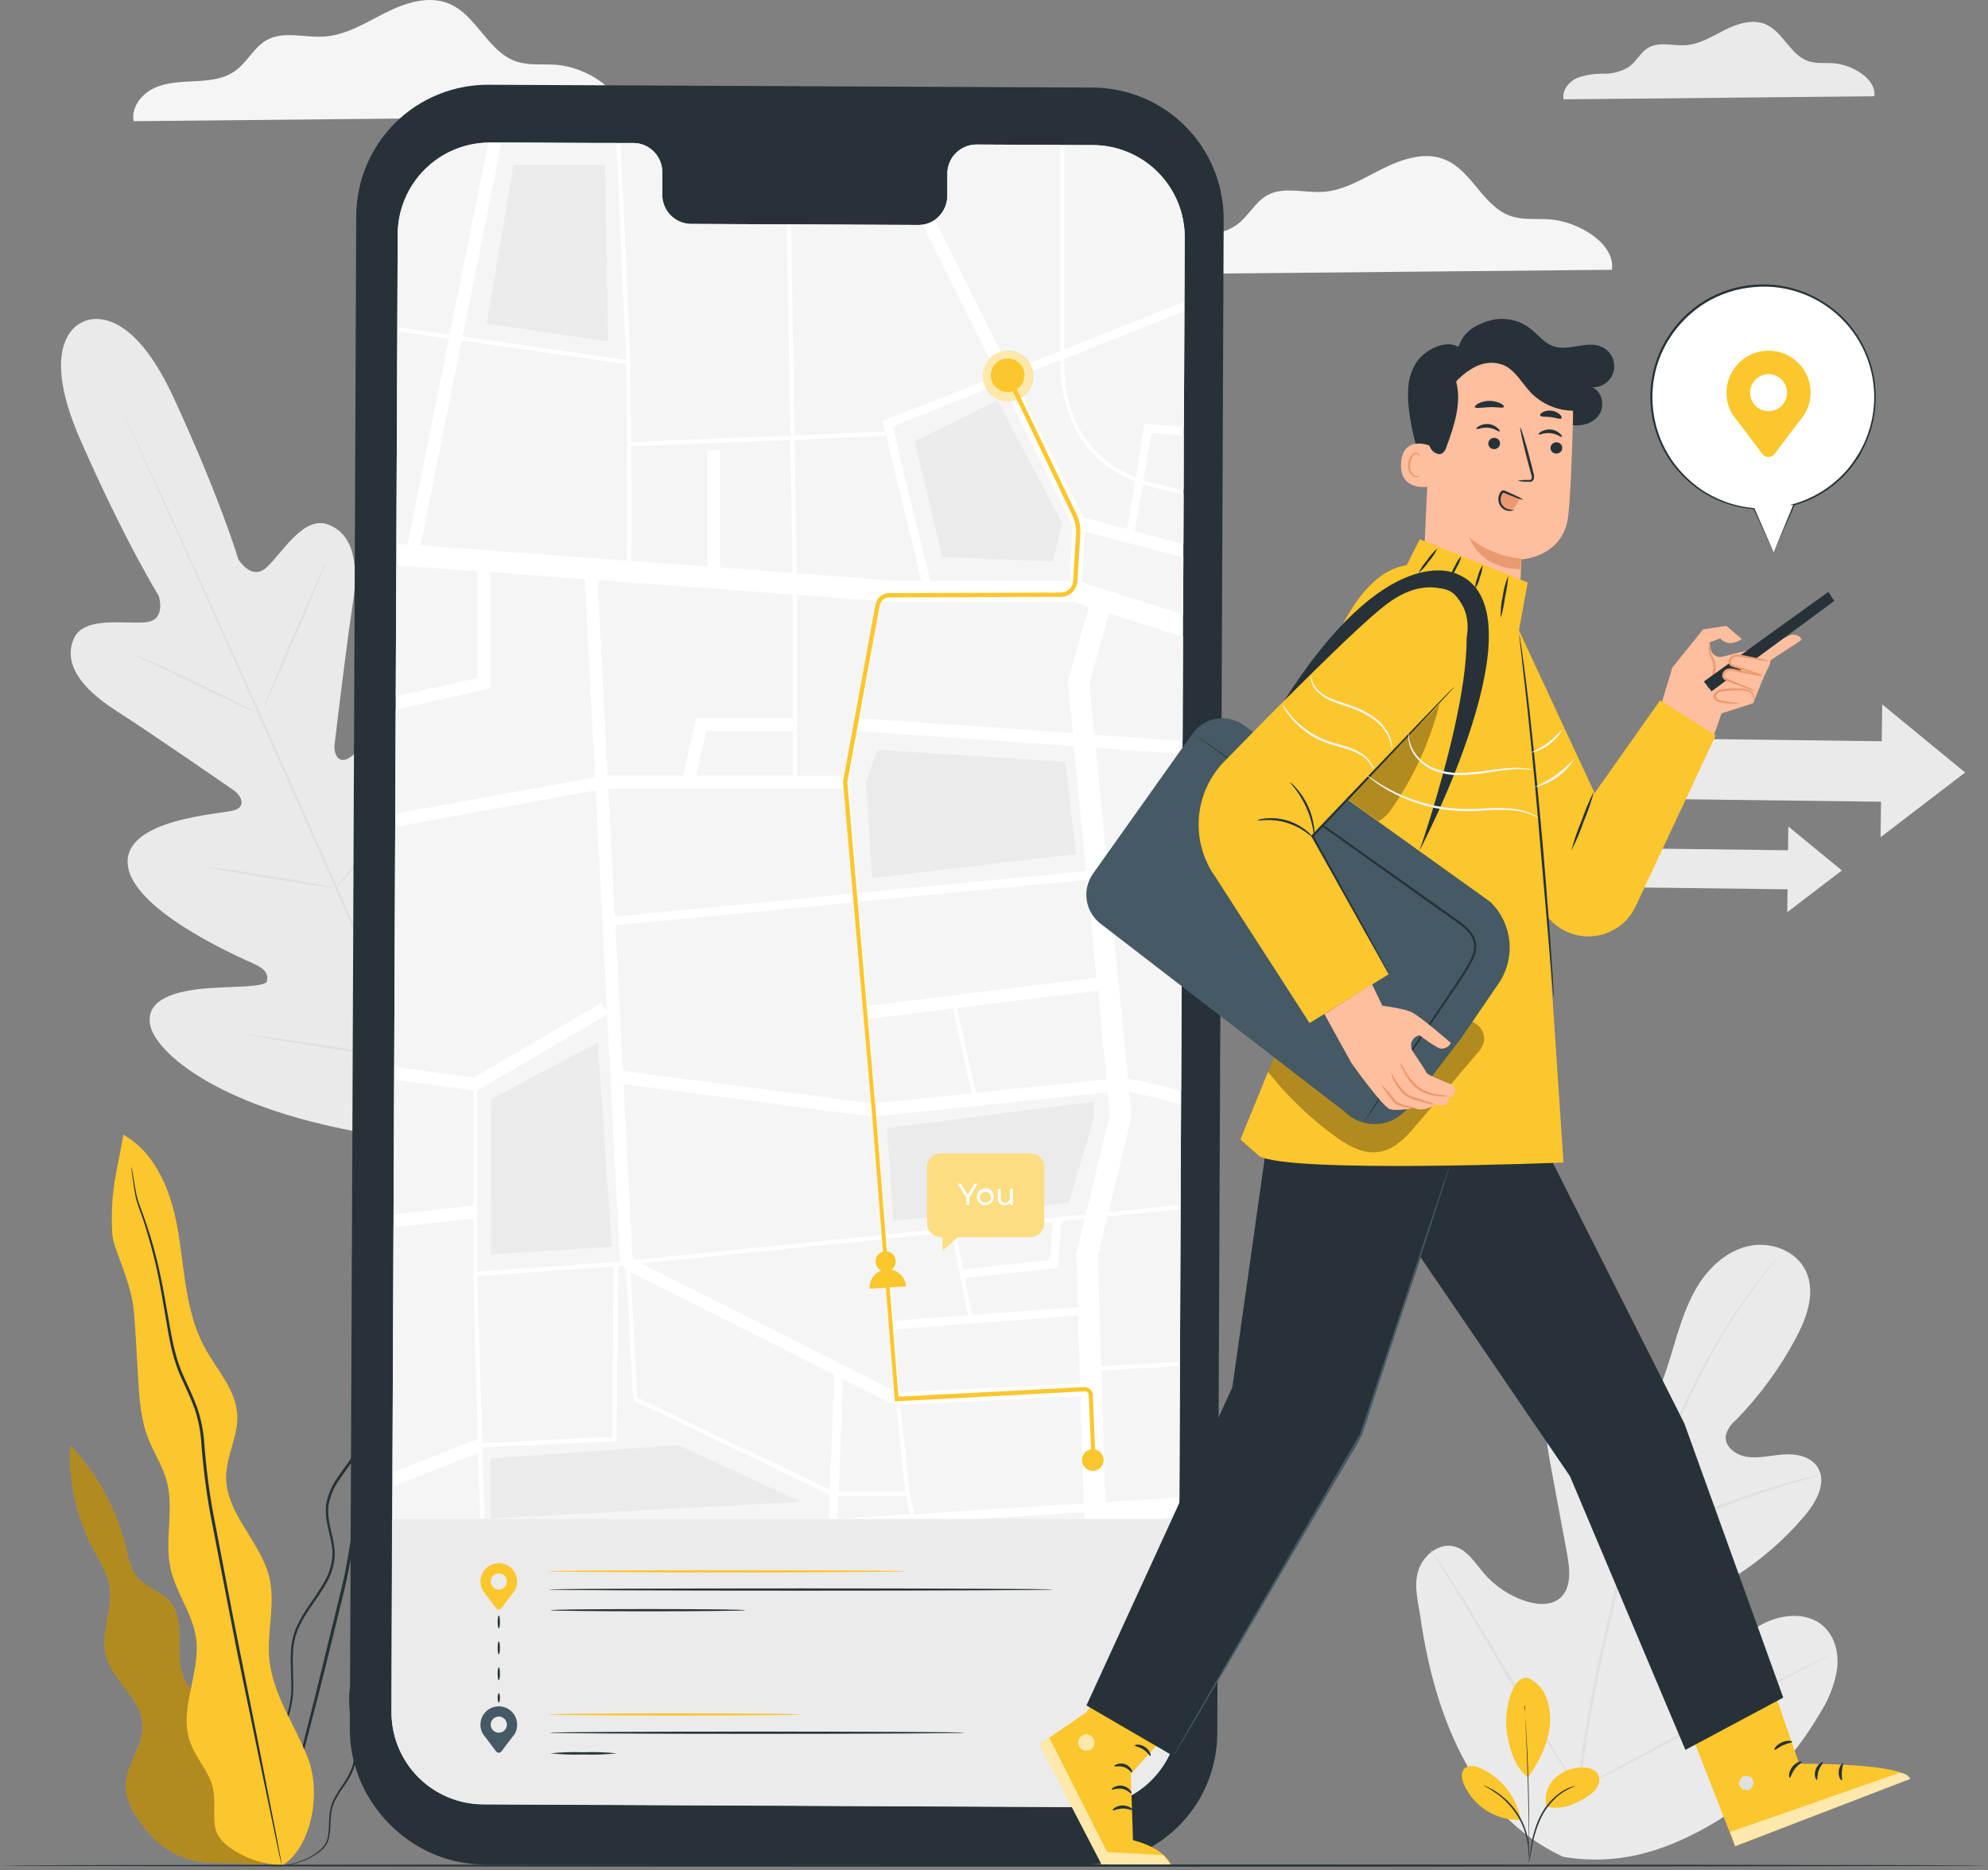 <svg width="152" height="143" viewBox="0 0 152 143" fill="none" xmlns="http://www.w3.org/2000/svg">
<rect x="0" y="0" width="152" height="143" fill="#808080" stroke="none"/>
<path d="M143.307 7.361C143.489 6.04 141.626 4.953 140.226 4.841C139.565 4.788 138.862 4.887 138.244 4.669C136.873 4.19 136.325 2.42 134.987 1.855C133.997 1.433 132.837 1.809 131.866 2.298C130.895 2.787 129.928 3.398 128.861 3.457C127.919 3.52 126.896 3.17 126.07 3.629C125.456 3.959 125.135 4.679 124.57 5.099C123.976 5.469 123.286 5.657 122.586 5.64C121.896 5.622 121.209 5.735 120.561 5.971C119.937 6.258 119.418 6.919 119.55 7.596L143.307 7.361Z" fill="#EAEAEA"/>
<path d="M47.385 8.9C47.669 6.833 44.743 5.135 42.563 4.957C41.516 4.874 40.432 5.033 39.442 4.689C37.298 3.939 36.439 1.168 34.349 0.286C32.783 -0.374 30.983 0.214 29.467 0.977C27.951 1.74 26.452 2.701 24.754 2.797C23.281 2.892 21.683 2.344 20.391 3.064C19.43 3.602 18.928 4.715 18.043 5.376C17.158 6.037 16.061 6.149 14.971 6.208C13.882 6.268 12.782 6.278 11.804 6.727C10.826 7.176 10.014 8.21 10.219 9.267L47.385 8.9Z" fill="#F5F5F5"/>
<path d="M123.246 20.631C123.524 18.613 120.677 16.952 118.536 16.78C117.516 16.698 116.459 16.853 115.491 16.516C113.397 15.786 112.558 13.081 110.517 12.223C108.988 11.562 107.231 12.153 105.748 12.883C104.265 13.613 102.802 14.568 101.147 14.673C99.71 14.766 98.145 14.234 96.887 14.934C95.949 15.459 95.457 16.539 94.575 17.18C93.693 17.821 92.626 17.936 91.576 17.993C90.525 18.049 89.439 18.059 88.481 18.498C87.523 18.937 86.734 19.948 86.932 20.978L123.246 20.631Z" fill="#F5F5F5"/>
<path d="M119.478 141.972C112.506 138.755 109.659 130.974 108.608 123.708C108.43 122.492 108.07 121.247 108.453 120.075C108.836 118.902 110.045 117.951 111.217 118.265C112.188 118.526 112.766 119.5 113.42 120.27C114.293 121.297 115.438 122.057 116.723 122.463C117.562 122.723 118.556 122.793 119.24 122.241C120.175 121.482 120.039 120.025 119.818 118.826C119.402 116.594 118.987 114.361 118.573 112.128C118.348 110.933 118.127 109.707 118.295 108.495C118.464 107.283 119.098 106.087 120.181 105.562C121.264 105.037 122.794 105.443 123.246 106.573C123.379 107.061 123.479 107.558 123.547 108.059C123.669 108.551 123.999 109.05 124.498 109.113C124.997 109.176 125.419 108.743 125.717 108.327C126.737 106.893 127.295 105.186 127.804 103.491C128.313 101.797 128.795 100.076 129.673 98.554C130.552 97.031 131.922 95.707 133.637 95.301C135.351 94.894 137.356 95.631 138.092 97.236C138.829 98.841 138.152 100.74 137.326 102.299C136.097 104.616 134.54 106.743 132.702 108.614C132.332 108.913 132.068 109.323 131.949 109.783C131.833 110.629 132.732 111.286 133.571 111.408C134.515 111.544 135.47 111.279 136.424 111.22C137.379 111.16 138.465 111.392 138.977 112.211C139.691 113.347 138.895 114.817 138.039 115.844C136.322 117.893 134.264 119.63 131.956 120.98C131.13 121.462 130.255 121.911 129.644 122.657C129.033 123.404 128.808 124.56 129.389 125.326C129.971 126.092 131.123 126.168 132.015 125.831C132.907 125.494 133.647 124.841 134.466 124.355C136.001 123.437 138.152 123.166 139.463 124.401C140.325 125.214 140.619 126.505 140.454 127.684C140.253 128.861 139.816 129.984 139.169 130.987C137.085 134.561 134.152 137.662 130.582 139.673C127.011 141.685 123.52 142.679 119.471 141.985" fill="#EAEAEA"/>
<path d="M120.531 137.11C121.025 132.961 121.755 128.844 122.718 124.778C122.969 123.694 123.215 122.627 123.458 121.574C123.705 120.524 123.946 119.48 124.247 118.476C124.829 116.548 125.517 114.654 126.308 112.802C127.051 111.028 127.817 109.374 128.547 107.831C129.277 106.289 129.994 104.859 130.697 103.597C131.802 101.585 133.066 99.665 134.476 97.854C134.971 97.213 135.374 96.731 135.648 96.404L135.978 96.037C136.011 95.994 136.049 95.954 136.091 95.918C136.063 95.966 136.03 96.011 135.995 96.054L135.698 96.433C135.433 96.764 135.037 97.259 134.558 97.91C133.176 99.735 131.934 101.661 130.842 103.673C130.149 104.945 129.449 106.371 128.722 107.914C127.996 109.456 127.239 111.114 126.503 112.885C125.723 114.731 125.042 116.619 124.465 118.539C124.168 119.53 123.926 120.573 123.682 121.627C123.438 122.681 123.193 123.747 122.946 124.827C121.982 128.885 121.246 132.993 120.743 137.133" fill="#E0E0E0"/>
<path d="M124.31 118.456C124.223 118.3 124.154 118.135 124.102 117.964C123.979 117.634 123.817 117.178 123.626 116.593C123.239 115.431 122.767 113.806 122.249 112.012C121.73 110.219 121.235 108.604 120.835 107.451C120.637 106.873 120.468 106.408 120.353 106.087C120.281 105.924 120.226 105.754 120.191 105.579C120.289 105.728 120.369 105.887 120.432 106.054C120.574 106.365 120.762 106.824 120.984 107.395C121.423 108.541 121.945 110.153 122.463 111.95C122.982 113.746 123.428 115.322 123.784 116.547L124.194 117.938C124.251 118.106 124.29 118.28 124.31 118.456Z" fill="#E0E0E0"/>
<path d="M139.208 112.808C139.014 112.886 138.813 112.947 138.607 112.99C138.218 113.099 137.653 113.248 136.956 113.456C135.572 113.862 133.68 114.489 131.622 115.276C129.564 116.062 127.731 116.854 126.423 117.465C125.763 117.766 125.241 118.023 124.878 118.198C124.694 118.301 124.502 118.388 124.303 118.456C124.471 118.33 124.65 118.22 124.838 118.126C125.191 117.924 125.707 117.644 126.354 117.323C127.649 116.663 129.478 115.857 131.539 115.064C133.299 114.386 135.093 113.8 136.913 113.307C137.613 113.116 138.185 112.977 138.581 112.907C138.786 112.854 138.996 112.821 139.208 112.808Z" fill="#E0E0E0"/>
<path d="M120.67 136.793C120.617 136.743 120.57 136.687 120.531 136.625L120.165 136.113C119.851 135.667 119.415 135.013 118.883 134.197C117.823 132.546 116.429 130.264 114.92 127.704C113.411 125.144 112.05 122.829 111.026 121.178L109.804 119.226C109.672 119.011 109.563 118.836 109.474 118.691C109.429 118.632 109.395 118.566 109.371 118.496C109.425 118.546 109.471 118.602 109.51 118.664L109.873 119.176C110.204 119.619 110.623 120.276 111.155 121.092C112.215 122.723 113.609 125.025 115.118 127.588C116.627 130.151 117.991 132.457 119.019 134.111L120.237 136.063L120.568 136.598C120.611 136.658 120.645 136.724 120.67 136.793Z" fill="#E0E0E0"/>
<path d="M139.971 126.512C139.914 126.56 139.851 126.601 139.783 126.634L139.222 126.938L137.157 128.044C135.413 128.976 133.019 130.293 130.373 131.753C127.728 133.213 125.32 134.508 123.557 135.403C122.675 135.852 121.955 136.209 121.456 136.443L120.878 136.714C120.813 136.75 120.743 136.777 120.67 136.793C120.726 136.744 120.79 136.702 120.858 136.671L121.416 136.367L123.484 135.261C125.228 134.329 127.622 133.012 130.268 131.552C132.913 130.092 135.318 128.797 137.081 127.919C137.967 127.47 138.683 127.113 139.182 126.878L139.76 126.608C139.826 126.567 139.897 126.535 139.971 126.512Z" fill="#E0E0E0"/>
<path d="M150.25 59.076L143.912 53.867L143.875 56.684L126.195 56.463L126.136 61.09L143.819 61.308L143.786 64.023L150.25 59.076Z" fill="#EAEAEA"/>
<path d="M140.827 66.563L136.735 63.204L136.711 65.021L125.297 64.879L125.261 67.864L136.675 68.006L136.652 69.76L140.827 66.563Z" fill="#EAEAEA"/>
<path d="M6.364 24.611C6.364 24.611 2.679 25.758 6.16 33.671C9.641 41.584 12.138 45.561 12.138 45.561C12.138 45.561 12.729 47.384 11.213 47.576C9.697 47.767 6.417 47.05 5.641 48.847C4.839 50.687 6.12 52.576 8.835 54.32C11.55 56.064 17.366 60.083 17.888 60.45C18.41 60.816 18.879 61.669 17.888 61.966C16.897 62.263 9.39 62.61 9.77 66.15C10.149 69.691 18.512 73.294 19.417 73.704C20.322 74.113 20.523 74.523 20.408 75.025C20.292 75.527 17.766 75.408 15.652 75.593C13.538 75.778 11.094 76.369 11.484 78.394C11.873 80.418 16.692 84.903 28.912 86.816L34.636 87.347L38.035 82.671C44.696 72.251 44.531 65.668 43.27 64.037C42.008 62.405 39.967 63.835 38.414 65.305C36.862 66.775 35.283 68.743 34.834 68.489C34.385 68.234 34.217 67.828 34.504 66.864C34.791 65.899 37.642 57.259 35.237 54.644C32.833 52.028 27.618 57.391 26.723 57.946C25.828 58.501 25.507 57.576 25.58 56.955C25.653 56.334 26.485 49.296 26.98 46.109C27.476 42.922 26.921 40.719 24.999 40.085C23.139 39.474 21.504 42.397 20.355 43.414C19.206 44.431 18.218 42.76 18.218 42.76C18.218 42.76 16.897 38.265 13.28 30.418C9.664 22.57 6.285 24.638 6.285 24.638" fill="#EAEAEA"/>
<path d="M34.854 88.698C32.212 82.925 27.7 72.584 23.777 63.726C19.853 54.868 16.296 46.859 13.687 41.072L10.592 34.222L9.753 32.36C9.661 32.148 9.588 31.99 9.538 31.871C9.489 31.752 9.469 31.702 9.469 31.702C9.469 31.702 9.502 31.759 9.555 31.864C9.608 31.97 9.684 32.138 9.783 32.343C9.988 32.773 10.278 33.393 10.655 34.193C11.411 35.798 12.485 38.133 13.802 41.02C16.445 46.793 20.018 54.799 23.939 63.653C27.859 72.508 32.361 82.859 34.97 88.645" fill="#E0E0E0"/>
<path d="M10.186 50.026C10.321 50.058 10.453 50.103 10.579 50.161C10.83 50.257 11.183 50.406 11.622 50.597C12.498 50.977 13.693 51.532 15.001 52.166L18.347 53.818L19.364 54.31C19.493 54.361 19.616 54.427 19.731 54.504C19.594 54.474 19.462 54.43 19.334 54.372C19.087 54.276 18.73 54.125 18.294 53.933C17.422 53.527 16.236 52.959 14.915 52.338L11.56 50.719L10.542 50.234C10.416 50.179 10.296 50.109 10.186 50.026Z" fill="#E0E0E0"/>
<path d="M20.143 54.145C20.097 54.125 21.134 51.608 22.456 48.53C23.777 45.452 24.886 42.958 24.933 42.978C24.979 42.998 23.942 45.515 22.621 48.593C21.299 51.671 20.2 54.165 20.143 54.145Z" fill="#E0E0E0"/>
<path d="M25.553 68.016C25.624 67.896 25.708 67.785 25.805 67.686L26.538 66.794C27.155 66.044 28.004 65.001 28.896 63.822C29.788 62.642 30.567 61.539 31.122 60.74L31.782 59.792C31.857 59.673 31.943 59.563 32.04 59.462C31.986 59.594 31.918 59.72 31.839 59.838C31.7 60.073 31.508 60.407 31.228 60.829C30.703 61.648 29.94 62.761 29.041 63.947C28.143 65.133 27.281 66.166 26.637 66.9C26.306 67.266 26.049 67.56 25.861 67.755C25.766 67.851 25.664 67.939 25.553 68.016Z" fill="#E0E0E0"/>
<path d="M15.728 66.269C15.858 66.261 15.989 66.271 16.117 66.299L17.174 66.444C18.063 66.573 19.291 66.775 20.646 66.989C22 67.204 23.225 67.422 24.11 67.584L25.157 67.785C25.287 67.803 25.415 67.837 25.537 67.884C25.409 67.889 25.28 67.882 25.154 67.861L24.1 67.716C23.209 67.587 21.98 67.385 20.626 67.171C19.272 66.956 18.046 66.735 17.161 66.573L16.117 66.371C15.984 66.353 15.853 66.319 15.728 66.269Z" fill="#E0E0E0"/>
<path d="M18.948 79.12C19.115 79.12 19.282 79.135 19.447 79.163L20.801 79.345C21.944 79.507 23.519 79.738 25.256 80.005C26.994 80.273 28.559 80.527 29.705 80.719L31.049 80.957C31.216 80.977 31.38 81.014 31.538 81.069C31.371 81.069 31.204 81.054 31.039 81.026L29.685 80.844C28.543 80.686 26.967 80.451 25.23 80.184C23.493 79.916 21.927 79.662 20.781 79.47L19.437 79.232C19.27 79.212 19.107 79.174 18.948 79.12Z" fill="#E0E0E0"/>
<path d="M31.251 80.94C31.342 80.785 31.445 80.638 31.561 80.501L32.45 79.338C33.196 78.347 34.227 76.996 35.32 75.464C36.413 73.931 37.371 72.521 38.054 71.501L38.864 70.282C38.963 70.129 39.074 69.983 39.194 69.846C39.121 70.011 39.035 70.17 38.936 70.322C38.761 70.619 38.504 71.045 38.173 71.567C37.513 72.614 36.575 74.04 35.478 75.576C34.382 77.112 33.335 78.46 32.562 79.424C32.172 79.903 31.855 80.289 31.627 80.55C31.514 80.691 31.388 80.822 31.251 80.94Z" fill="#E0E0E0"/>
<path d="M116.799 128.302C117.13 128.447 117.428 128.658 117.675 128.921C117.923 129.184 118.115 129.495 118.239 129.834C118.485 130.517 118.572 131.247 118.493 131.968C118.378 133.358 117.635 134.785 116.819 135.931C115.62 134.94 115.296 133.18 115.187 132.272C115.016 130.835 115.58 128.137 116.799 128.308" fill="#FCC62D"/>
<path d="M118.249 138.15C118.155 137.758 118.166 137.347 118.282 136.96C118.398 136.573 118.615 136.224 118.91 135.947C119.21 135.678 119.562 135.47 119.943 135.337C120.325 135.205 120.729 135.149 121.132 135.175C121.317 135.168 121.502 135.201 121.673 135.272C121.844 135.344 121.998 135.451 122.123 135.587C122.217 135.734 122.271 135.903 122.279 136.077C122.287 136.251 122.249 136.424 122.169 136.578C122.001 136.885 121.755 137.142 121.456 137.325C120.465 137.985 119.382 138.454 118.226 138.147" fill="#FCC62D"/>
<path d="M116.882 142.448C116.885 142.352 116.896 142.257 116.915 142.163C116.944 141.962 116.984 141.701 117.034 141.387C117.137 140.526 117.379 139.687 117.75 138.904C118.138 138.119 118.727 137.452 119.458 136.972C119.681 136.834 119.919 136.723 120.168 136.641C120.236 136.617 120.306 136.598 120.376 136.582C120.422 136.582 120.449 136.565 120.449 136.582C120.117 136.707 119.798 136.865 119.498 137.054C118.793 137.543 118.225 138.204 117.846 138.973C117.48 139.749 117.23 140.575 117.106 141.424C117.047 141.754 116.997 142.012 116.958 142.193C116.94 142.28 116.915 142.365 116.882 142.448Z" fill="#263238"/>
<path d="M116.551 130.376C116.556 130.418 116.556 130.46 116.551 130.501C116.551 130.594 116.571 130.713 116.584 130.858C116.611 131.169 116.644 131.618 116.68 132.179C116.75 133.289 116.826 134.822 116.872 136.522C116.918 138.223 116.921 139.756 116.911 140.869C116.911 141.424 116.911 141.876 116.888 142.19C116.888 142.335 116.888 142.454 116.888 142.547C116.893 142.588 116.893 142.63 116.888 142.672C116.888 142.672 116.888 142.629 116.888 142.547C116.888 142.464 116.888 142.335 116.888 142.19C116.888 141.86 116.888 141.417 116.888 140.869C116.888 139.756 116.865 138.227 116.819 136.526C116.773 134.825 116.71 133.292 116.657 132.183C116.631 131.638 116.611 131.192 116.594 130.861C116.594 130.713 116.594 130.594 116.594 130.501C116.576 130.461 116.562 130.419 116.551 130.376Z" fill="#263238"/>
<path d="M116.254 139.056C116.087 138.219 115.723 137.435 115.192 136.768C114.661 136.1 113.979 135.569 113.202 135.218C112.806 135.043 112.294 134.937 111.98 135.238C111.667 135.538 111.756 136.057 111.928 136.456C112.295 137.282 112.899 137.98 113.664 138.463C114.428 138.946 115.317 139.193 116.221 139.171" fill="#FCC62D"/>
<path d="M113.434 136.529C113.52 136.554 113.604 136.588 113.685 136.628C113.782 136.67 113.877 136.718 113.969 136.77C114.093 136.834 114.214 136.905 114.332 136.982C114.461 137.067 114.606 137.16 114.748 137.275C114.89 137.391 115.042 137.517 115.197 137.655C115.521 137.968 115.808 138.315 116.053 138.692C116.293 139.071 116.488 139.477 116.634 139.901C116.697 140.087 116.749 140.277 116.789 140.469C116.828 140.635 116.857 140.802 116.875 140.971C116.893 141.112 116.904 141.253 116.908 141.394C116.917 141.504 116.917 141.614 116.908 141.724C116.91 141.814 116.904 141.904 116.888 141.992C116.865 141.992 116.888 141.605 116.806 141.001C116.779 140.849 116.756 140.671 116.71 140.509C116.664 140.347 116.611 140.146 116.548 139.954C116.399 139.537 116.204 139.139 115.967 138.765C115.725 138.396 115.445 138.054 115.131 137.744C114.994 137.609 114.849 137.481 114.699 137.361C114.56 137.242 114.418 137.15 114.292 137.061C113.78 136.697 113.424 136.559 113.434 136.529Z" fill="#263238"/>
<path d="M17.706 134.247C18.01 133.064 17.234 131.879 16.385 131.02C15.536 130.161 14.476 129.395 14.027 128.262C13.294 126.426 14.278 124.051 13.036 122.519C12.273 121.63 10.952 121.33 10.308 120.375C10.007 119.843 9.807 119.259 9.72 118.654C9.027 115.603 7.525 112.795 5.374 110.523C5.229 113.241 5.819 115.949 7.081 118.36C7.586 119.325 8.207 120.263 8.376 121.333C8.647 123.08 7.672 124.877 8.102 126.591C8.59 128.553 10.793 129.864 10.899 131.875C10.985 133.58 9.499 135.079 9.611 136.783C9.7 137.507 9.959 138.2 10.367 138.805C11.688 140.998 13.624 142.507 16.563 142.457L20.16 142.583L17.706 134.247Z" fill="#FCC62D"/>
<g opacity="0.3">
<path d="M17.706 134.247C18.01 133.064 17.234 131.879 16.385 131.02C15.536 130.161 14.476 129.395 14.027 128.262C13.294 126.426 14.278 124.051 13.036 122.519C12.273 121.63 10.952 121.33 10.308 120.375C10.007 119.843 9.807 119.259 9.72 118.654C9.027 115.603 7.525 112.795 5.374 110.523C5.229 113.241 5.819 115.949 7.081 118.36C7.586 119.325 8.207 120.263 8.376 121.333C8.647 123.08 7.672 124.877 8.102 126.591C8.59 128.553 10.793 129.864 10.899 131.875C10.985 133.58 9.499 135.079 9.611 136.783C9.7 137.507 9.959 138.2 10.367 138.805C11.688 140.998 13.624 142.507 16.563 142.457L20.16 142.583L17.706 134.247Z" fill="black"/>
</g>
<path d="M20.887 142.679C21.216 142.729 21.551 142.722 21.878 142.659C22.276 142.598 22.668 142.499 23.047 142.362C23.57 142.181 24.059 141.914 24.493 141.572C24.755 141.363 24.96 141.09 25.088 140.78C25.196 140.432 25.252 140.07 25.256 139.706C25.263 139.317 25.291 138.929 25.342 138.544C25.41 138.133 25.56 137.74 25.781 137.388C26.204 136.641 26.908 135.934 27.136 134.924C27.363 133.913 27.205 132.853 27.036 131.773C26.868 130.693 26.706 129.517 27.122 128.391C27.538 127.265 28.298 126.251 28.691 124.982C29.084 123.714 28.899 122.324 28.985 120.966C29.01 120.276 29.168 119.598 29.451 118.968C29.745 118.334 30.148 117.733 30.461 117.062C31.102 115.708 31.214 114.173 31.39 112.666C31.473 111.907 31.559 111.136 31.647 110.355C31.7 109.572 31.834 108.797 32.047 108.043C32.289 107.284 32.576 106.541 32.906 105.817C33.077 105.441 33.217 105.052 33.325 104.654C33.384 104.244 33.423 103.832 33.441 103.419C33.48 102.587 33.447 101.754 33.345 100.928C33.246 100.099 33.097 99.277 33.014 98.445C33.014 98.395 33.014 98.346 33.014 98.299L32.995 98.134L32.849 98.207C32.086 98.596 31.422 99.155 30.911 99.842C30.413 100.513 30.012 101.251 29.722 102.035C29.12 103.581 28.906 105.199 28.602 106.745C28.298 108.29 27.918 109.81 27.126 111.094C26.729 111.735 26.254 112.32 25.834 112.947C25.389 113.555 25.085 114.255 24.942 114.995C24.731 116.517 25.57 117.855 25.395 119.199C25.31 119.862 25.085 120.5 24.734 121.069C24.404 121.643 24.024 122.175 23.661 122.72C23.29 123.241 22.966 123.793 22.693 124.371C22.44 124.941 22.291 125.552 22.254 126.175C22.165 127.387 22.337 128.536 22.254 129.623C22.147 130.665 21.835 131.675 21.336 132.595C20.903 133.48 20.418 134.283 20.015 135.059C19.813 135.446 19.625 135.825 19.47 136.205C19.319 136.571 19.209 136.952 19.14 137.341C19.031 138.021 19.022 138.713 19.113 139.396C19.207 140.346 19.562 141.252 20.14 142.012C20.227 142.13 20.325 142.24 20.431 142.342C20.503 142.416 20.582 142.483 20.669 142.54C20.801 142.639 20.873 142.685 20.873 142.685C20.624 142.478 20.398 142.244 20.2 141.988C19.638 141.229 19.295 140.33 19.209 139.389C19.126 138.716 19.142 138.034 19.255 137.365C19.325 136.984 19.436 136.612 19.585 136.255C19.737 135.885 19.916 135.508 20.134 135.125C20.543 134.356 21.032 133.56 21.475 132.668C21.976 131.735 22.289 130.713 22.396 129.659C22.488 128.549 22.323 127.397 22.413 126.211C22.452 125.609 22.597 125.019 22.842 124.467C23.109 123.897 23.428 123.353 23.796 122.842C24.16 122.311 24.546 121.775 24.883 121.191C25.248 120.6 25.482 119.938 25.57 119.249C25.742 117.812 24.91 116.468 25.127 115.054C25.266 114.345 25.561 113.675 25.989 113.093C26.399 112.478 26.881 111.894 27.284 111.236C28.103 109.915 28.5 108.366 28.797 106.814C29.094 105.262 29.319 103.657 29.91 102.144C30.192 101.381 30.583 100.662 31.069 100.01C31.558 99.35 32.193 98.813 32.925 98.441L32.757 98.349C32.757 98.395 32.757 98.445 32.757 98.494C32.849 99.337 32.998 100.162 33.087 100.981C33.19 101.795 33.222 102.616 33.183 103.435C33.167 103.836 33.131 104.237 33.074 104.634C32.969 105.017 32.834 105.391 32.671 105.754C32.337 106.486 32.046 107.239 31.802 108.006C31.587 108.77 31.451 109.553 31.396 110.345C31.31 111.117 31.228 111.887 31.142 112.657C30.97 114.169 30.858 115.679 30.243 116.99C29.94 117.65 29.537 118.242 29.253 118.899C28.961 119.552 28.797 120.255 28.77 120.97C28.691 122.357 28.873 123.714 28.496 124.933C28.12 126.152 27.34 127.176 26.944 128.338C26.548 129.501 26.696 130.726 26.868 131.799C27.04 132.873 27.215 133.936 26.984 134.894C26.752 135.852 26.092 136.545 25.663 137.325C25.437 137.697 25.287 138.11 25.22 138.54C25.173 138.932 25.147 139.325 25.144 139.719C25.144 140.073 25.091 140.425 24.989 140.763C24.867 141.055 24.675 141.312 24.431 141.513C24.009 141.854 23.533 142.123 23.024 142.309C22.65 142.448 22.264 142.553 21.871 142.623C21.629 142.665 21.384 142.688 21.138 142.692C20.973 142.675 20.887 142.679 20.887 142.679Z" fill="#263238"/>
<path d="M32.252 100.304C32.237 100.339 32.226 100.376 32.218 100.413C32.195 100.499 32.169 100.605 32.139 100.743C32.066 101.028 31.984 101.454 31.849 101.989C31.713 102.524 31.38 103.125 31.102 103.868C30.825 104.611 30.517 105.46 30.247 106.418C29.976 107.375 29.728 108.442 29.474 109.585C29.257 110.804 28.869 111.986 28.321 113.096C28.027 113.68 27.697 114.272 27.433 114.919C27.174 115.583 27 116.276 26.914 116.983C26.736 118.445 26.479 119.896 26.145 121.33L24.113 129.639C23.473 132.189 22.895 134.485 22.406 136.42C21.917 138.355 21.55 139.894 21.276 140.994C21.151 141.519 21.055 141.939 20.983 142.239C20.953 142.372 20.93 142.481 20.91 142.57C20.906 142.607 20.906 142.645 20.91 142.682C20.927 142.648 20.94 142.613 20.949 142.576C20.976 142.49 21.006 142.385 21.042 142.246C21.125 141.945 21.237 141.533 21.372 141.011C21.66 139.914 22.069 138.369 22.571 136.453C23.073 134.537 23.668 132.229 24.325 129.686C24.982 127.142 25.646 124.322 26.379 121.373C26.709 119.933 26.961 118.476 27.136 117.01C27.216 116.32 27.383 115.643 27.634 114.995C27.889 114.364 28.215 113.776 28.509 113.185C29.144 112.013 29.404 110.754 29.659 109.618C29.913 108.482 30.138 107.412 30.399 106.454C30.66 105.496 30.94 104.644 31.218 103.908C31.495 103.171 31.799 102.557 31.931 102.005C32.063 101.454 32.123 101.034 32.182 100.747C32.205 100.611 32.222 100.506 32.238 100.416C32.247 100.38 32.252 100.342 32.252 100.304Z" fill="#263238"/>
<path d="M21.521 142.689C23.872 141.295 24.546 137.054 23.565 134.504C22.584 131.955 20.87 129.62 20.593 126.908C20.388 124.814 21.075 122.671 20.593 120.633C19.932 117.875 17.244 115.738 17.29 112.901C17.31 111.312 18.215 109.813 18.142 108.224C18.053 106.276 16.557 104.73 15.629 103.013C14.212 100.37 14.119 97.276 13.647 94.33C13.175 91.383 12.039 88.223 9.426 86.776C9.04 89.276 8.382 90.99 8.587 94.373C8.663 95.588 10.077 97.92 10.268 100.588C10.384 102.184 10.463 103.779 10.562 105.374C10.661 106.969 10.757 108.508 11.315 109.962C11.741 111.075 12.425 112.089 12.742 113.238C13.34 115.398 12.554 117.743 13.036 119.933C13.446 121.789 14.73 123.387 14.991 125.27C15.361 127.912 13.647 130.66 14.526 133.197C14.958 134.448 15.989 135.452 16.283 136.747C16.507 137.738 16.259 138.811 16.468 139.819C16.798 141.44 19.893 142.702 21.547 142.6" fill="#FCC62D"/>
<path d="M10.05 89.247C10.046 89.294 10.046 89.341 10.05 89.389C10.05 89.494 10.083 89.63 10.103 89.798C10.159 90.162 10.219 90.69 10.341 91.377C10.463 92.064 10.826 92.843 11.111 93.781C11.395 94.719 11.708 95.793 11.973 96.998C12.237 98.204 12.465 99.538 12.702 100.962C12.94 102.385 13.194 103.96 13.905 105.457C14.235 106.206 14.605 106.959 14.896 107.769C15.166 108.591 15.333 109.444 15.391 110.308C15.522 112.144 15.752 113.971 16.081 115.781C16.798 119.487 17.485 123.021 18.109 126.234L19.869 134.752C20.375 137.163 20.784 139.118 21.068 140.489C21.214 141.15 21.326 141.675 21.399 142.045C21.438 142.213 21.468 142.345 21.494 142.448C21.521 142.55 21.527 142.586 21.534 142.583C21.532 142.536 21.527 142.49 21.517 142.444C21.498 142.339 21.475 142.203 21.445 142.035C21.375 141.662 21.276 141.136 21.151 140.469C20.88 139.095 20.49 137.137 20.025 134.719C19.559 132.301 18.965 129.402 18.324 126.195C17.683 122.988 17.016 119.45 16.306 115.751C15.977 113.946 15.746 112.125 15.612 110.295C15.55 109.414 15.378 108.544 15.1 107.706C14.813 106.89 14.44 106.134 14.109 105.394C13.403 103.921 13.152 102.382 12.901 100.952C12.65 99.522 12.422 98.181 12.141 96.972C11.896 95.884 11.596 94.809 11.243 93.752C10.945 92.81 10.582 92.041 10.437 91.367C10.291 90.693 10.229 90.158 10.159 89.801C10.13 89.633 10.103 89.498 10.083 89.395C10.079 89.344 10.068 89.294 10.05 89.247Z" fill="#263238"/>
<path d="M82.952 142.58H36.988C31.432 142.557 26.749 137.82 26.749 132.265L27.238 16.5C27.244 15.176 27.51 13.866 28.023 12.646C28.536 11.425 29.285 10.318 30.227 9.387C31.168 8.456 32.284 7.721 33.511 7.222C34.737 6.724 36.05 6.472 37.374 6.482L83.55 6.697C84.871 6.703 86.177 6.968 87.395 7.479C88.613 7.99 89.718 8.735 90.648 9.673C91.577 10.611 92.313 11.723 92.813 12.945C93.313 14.168 93.567 15.476 93.561 16.797L93.072 132.566C93.066 133.888 92.8 135.196 92.288 136.416C91.776 137.635 91.029 138.741 90.089 139.671C89.149 140.602 88.035 141.337 86.81 141.836C85.586 142.335 84.275 142.588 82.952 142.58Z" fill="#263238"/>
<path d="M83.57 11.096L74.616 11.053C74.027 11.065 73.466 11.309 73.057 11.733C72.648 12.158 72.423 12.727 72.433 13.316V14.941C72.443 15.53 72.218 16.099 71.809 16.523C71.4 16.947 70.839 17.192 70.25 17.203L52.798 17.124C52.506 17.116 52.219 17.051 51.952 16.932C51.685 16.813 51.444 16.643 51.243 16.431C51.043 16.219 50.885 15.97 50.781 15.697C50.676 15.424 50.627 15.134 50.635 14.842V13.217C50.65 12.627 50.43 12.055 50.024 11.627C49.618 11.199 49.058 10.95 48.468 10.935H45.321L37.483 10.898C36.558 10.894 35.641 11.073 34.785 11.423C33.929 11.774 33.15 12.289 32.493 12.941C31.836 13.592 31.314 14.366 30.956 15.22C30.599 16.073 30.413 16.988 30.409 17.913L29.93 130.911C29.925 131.836 30.103 132.753 30.453 133.609C30.803 134.465 31.319 135.244 31.97 135.901C32.621 136.558 33.395 137.08 34.248 137.438C35.101 137.795 36.017 137.982 36.941 137.985L83.025 138.197C83.951 138.202 84.868 138.024 85.725 137.674C86.582 137.324 87.361 136.808 88.018 136.157C88.676 135.505 89.198 134.73 89.556 133.877C89.913 133.023 90.099 132.107 90.103 131.182L90.582 18.171C90.59 16.303 89.855 14.509 88.541 13.182C87.226 11.855 85.438 11.105 83.57 11.096Z" fill="#F5F5F5"/>
<path d="M64.011 116.828C63.958 118.192 63.909 119.47 63.866 120.537H70.471L69.662 116.471L64.011 116.828Z" fill="#F5F5F5"/>
<path d="M37.107 118.529L37.163 120.537H63.205C63.248 119.411 63.298 118.159 63.347 116.871L37.107 118.529Z" fill="#F5F5F5"/>
<path d="M70.009 116.448L70.821 120.537H83.028L82.88 115.635L70.009 116.448Z" fill="#F5F5F5"/>
<path d="M64.671 59.314L66.98 45.934L60.936 45.485V59.314H64.671Z" fill="#F5F5F5"/>
<path d="M36.562 111.101L30.002 113.671L29.983 118.318L36.757 117.892L36.562 111.101Z" fill="#F5F5F5"/>
<path d="M36.532 110.057L36.172 97.596H36.169V93.203L30.085 93.847L30.006 112.607L36.529 110.051L36.532 110.057Z" fill="#F5F5F5"/>
<path d="M36.169 83.391L30.134 82.595L30.091 92.85L36.169 92.206V83.391Z" fill="#F5F5F5"/>
<path d="M81.149 93.388L80.895 96.959L73.767 97.728L74.319 100.552L82.407 99.941L82.288 95.892L82.933 93.207L81.149 93.388Z" fill="#F5F5F5"/>
<path d="M68.301 101.005L73.985 100.579L72.747 94.234L67.786 94.736L68.301 101.005Z" fill="#F5F5F5"/>
<path d="M68.357 101.665L68.79 106.953L69.563 114.209L69.877 115.794L82.86 114.975L82.427 100.605L68.357 101.665Z" fill="#F5F5F5"/>
<path d="M46.011 76.693L46.51 77.551L36.499 83.384V97.256L47.068 96.509L67.429 94.438L66.686 85.366L47.23 82.823L47.358 81.832L66.604 84.345L65.342 68.977L46.292 70.814L46.229 70.153L65.286 68.32L64.625 60.301H46.292L30.217 63.237L30.138 81.597L36.231 82.393L46.011 76.693ZM37.523 95.935C37.523 95.935 37.599 84.51 37.523 84.084L45.694 79.738L46.754 95.35L37.523 95.935Z" fill="#F5F5F5"/>
<path d="M80.478 93.454L73.077 94.201L73.638 97.077L80.274 96.361L80.478 93.454Z" fill="#F5F5F5"/>
<path d="M64.103 114.381C64.08 114.982 64.057 115.58 64.037 116.164L69.546 115.817L69.262 114.394L64.103 114.381Z" fill="#F5F5F5"/>
<path d="M52.237 59.314L53.208 54.914H60.606V45.462L37.477 43.748V52.622L30.253 54.257L30.22 62.227L46.216 59.314H52.237Z" fill="#F5F5F5"/>
<path d="M67.67 33.014L67.472 32.205L76.304 28.71L70.56 17.177C70.451 17.195 70.341 17.204 70.23 17.203L60.493 17.157L60.758 33.298L67.67 33.014Z" fill="#F5F5F5"/>
<path d="M81.053 26.831V11.083L74.616 11.053C74.027 11.065 73.466 11.309 73.057 11.733C72.648 12.158 72.423 12.727 72.433 13.316V14.941C72.433 15.304 72.347 15.661 72.183 15.985C72.019 16.309 71.781 16.589 71.489 16.804L77.235 28.343L81.053 26.831Z" fill="#F5F5F5"/>
<path d="M47.854 27.505L47.107 10.928H45.321L38.335 10.895L35.363 25.721L47.854 27.505ZM46.262 12.606L46.5 26.108L37.216 24.75L39.247 12.606H46.262Z" fill="#F5F5F5"/>
<path d="M48.191 27.567V27.709C48.191 29.001 48.23 31.342 48.25 33.819L60.414 33.324L60.163 17.157L52.801 17.124C52.509 17.116 52.222 17.051 51.955 16.932C51.688 16.813 51.448 16.643 51.247 16.431C51.046 16.219 50.889 15.97 50.784 15.697C50.68 15.424 50.63 15.134 50.638 14.842V13.217C50.653 12.627 50.433 12.055 50.027 11.627C49.621 11.199 49.061 10.95 48.471 10.935H47.444L48.187 27.567H48.191Z" fill="#F5F5F5"/>
<path d="M34.379 25.586L37.325 10.908C35.485 10.939 33.73 11.69 32.437 13C31.144 14.309 30.416 16.073 30.409 17.913L30.376 25.232L30.409 25.018L34.379 25.586Z" fill="#F5F5F5"/>
<path d="M36.486 43.675L30.3 43.216L30.257 53.24L36.486 51.833V43.675Z" fill="#F5F5F5"/>
<path d="M34.312 25.896L30.376 25.331L30.306 41.561L31.155 41.624L34.312 25.896Z" fill="#F5F5F5"/>
<path d="M46.807 109.869L46.913 96.836L36.502 97.573L36.872 110.338L46.807 109.869Z" fill="#F5F5F5"/>
<path d="M48.722 106.86L63.466 113.922C63.644 109.298 63.796 105.004 63.796 104.717H64.126L64.285 104.406C64.493 104.512 64.493 104.512 64.384 107.656C64.321 109.41 64.236 111.745 64.146 114.083H69.213L68.463 107.002L67.472 94.782L48.214 96.724L48.722 106.86Z" fill="#F5F5F5"/>
<path d="M84.851 85.234L84.683 83.516L67.016 85.353L67.76 94.406L83.015 92.867L84.851 85.234Z" fill="#F5F5F5"/>
<path d="M60.606 55.905H54.004L53.251 59.313H60.606V55.905Z" fill="#F5F5F5"/>
<path d="M82.123 57.054L65.593 55.912L64.932 59.816L65.629 68.29L83.061 66.616L82.123 57.054ZM66.201 59.809L67.089 57.345L81.446 58.253L82.292 65.301L66.703 67.151L66.201 59.809Z" fill="#F5F5F5"/>
<path d="M83.838 74.767L83.111 67.273L65.669 68.951L66.326 76.927L83.838 74.767Z" fill="#F5F5F5"/>
<path d="M36.776 118.552L30.009 118.978L29.983 118.539L29.973 120.537H36.833L36.776 118.552Z" fill="#F5F5F5"/>
<path d="M90.46 23.109L90.559 23.36L90.582 18.171C90.59 16.303 89.855 14.509 88.54 13.182C87.226 11.855 85.438 11.105 83.57 11.096H81.374V26.709L90.46 23.109Z" fill="#F5F5F5"/>
<path d="M63.446 114.281L48.402 107.075L47.87 96.744L47.243 96.81L47.134 110.183L36.879 110.668V110.969L37.077 117.862L63.364 116.21C63.397 115.566 63.423 114.922 63.446 114.281ZM37.523 111.52L51.877 110.513L61.214 114.846L37.523 116.128V111.52Z" fill="#F5F5F5"/>
<path d="M86.182 40.448L86.8 36.815C81.403 34.89 81.03 29.262 81.047 27.567L77.523 28.961L82.827 39.606L86.182 40.448Z" fill="#F5F5F5"/>
<path d="M66.934 84.365L74.269 83.602L72.826 77.122L66.406 77.915L66.934 84.365Z" fill="#F5F5F5"/>
<path d="M82.146 46.047L68.447 46.043L67.31 45.957L65.761 54.931L82.024 56.054L81.648 52.153L83.25 46.393L82.146 46.047Z" fill="#F5F5F5"/>
<path d="M81.813 44.412L81.985 40.118L76.601 29.308L68.252 32.611L71.122 44.412H81.813ZM76.274 30.636L81.209 40.022L80.495 42.945L72.053 42.615L69.943 33.737L76.274 30.636Z" fill="#F5F5F5"/>
<path d="M83.943 96.064L84.197 104.472L90.132 104.139L90.152 104.469L84.207 104.803L84.508 114.869L90.123 114.516L90.162 115.173L84.528 115.53L84.68 120.537H90.149L90.268 92.467L84.673 93.032L83.943 96.064Z" fill="#F5F5F5"/>
<path d="M47.864 27.841L35.293 26.035L32.149 41.696L47.92 42.866C47.983 40.448 47.943 33.06 47.864 27.841Z" fill="#F5F5F5"/>
<path d="M68.539 44.395H70.441L67.75 33.341L60.754 33.628L60.923 43.83L68.539 44.395Z" fill="#F5F5F5"/>
<path d="M48.24 42.889L60.589 43.804L60.424 33.641L48.273 34.136C48.273 37.575 48.293 41.241 48.24 42.889Z" fill="#F5F5F5"/>
<path d="M83.933 75.755L73.153 77.082L74.603 83.569L84.587 82.529L83.933 75.755Z" fill="#F5F5F5"/>
<path d="M86.856 36.485L87.546 32.386L90.519 32.617L90.559 23.796L81.38 27.429C81.192 33.618 85.093 35.801 86.856 36.485Z" fill="#F5F5F5"/>
<path d="M83.322 52.302L83.695 56.169L90.42 56.635L90.453 48.669L84.825 46.889L83.322 52.302Z" fill="#F5F5F5"/>
<path d="M86.519 85.366L84.756 92.708L90.268 92.15L90.301 84.454C88.61 84.008 87.134 83.645 86.338 83.49L86.519 85.366Z" fill="#F5F5F5"/>
<path d="M82.8 44.517L90.46 46.938L90.479 42.582L82.956 40.636L82.8 44.517Z" fill="#F5F5F5"/>
<path d="M86.255 82.466C86.873 82.558 88.042 82.796 90.317 83.407L90.39 66.563L84.775 67.105L86.255 82.466Z" fill="#F5F5F5"/>
<path d="M84.693 66.457L90.38 65.909L90.413 57.629L83.791 57.17L84.693 66.457Z" fill="#F5F5F5"/>
<path d="M87.49 36.676C88.567 37.002 89.57 37.258 90.499 37.443V33.265L88.078 33.076L87.49 36.676Z" fill="#F5F5F5"/>
<path d="M86.826 40.613L90.483 41.561L90.499 37.783C89.551 37.595 88.517 37.337 87.434 37.003L86.826 40.613Z" fill="#F5F5F5"/>
<path d="M90.162 115.173L90.123 114.513L84.508 114.866L84.207 104.799L90.152 104.469L90.133 104.139L84.188 104.469L83.943 96.063L84.673 93.031L90.268 92.467V92.136L84.756 92.695L86.519 85.366L86.338 83.49C87.134 83.645 88.61 84.008 90.301 84.454V83.424C88.025 82.826 86.856 82.575 86.239 82.482L84.752 67.131L90.367 66.59V65.929L84.68 66.477L83.778 57.19L90.384 57.649V56.658L83.659 56.192L83.286 52.325L84.789 46.912L90.403 48.692V46.961L82.744 44.544L82.9 40.659L90.423 42.605V41.584L86.767 40.636L87.375 37.026C88.471 37.357 89.492 37.618 90.44 37.806V37.476C89.511 37.291 88.508 37.035 87.431 36.709L88.035 33.109L90.456 33.298V32.637L87.484 32.406L86.856 36.485C85.093 35.824 81.192 33.635 81.38 27.429L90.559 23.796V23.376L90.46 23.125L81.383 26.715V11.103H81.053V26.851L77.229 28.363L71.482 16.823C71.209 17.02 70.893 17.148 70.56 17.197L76.304 28.73L67.472 32.191L67.67 33L60.735 33.284L60.493 17.157H60.163L60.428 33.311L48.263 33.806C48.244 31.316 48.217 28.988 48.204 27.696V27.567L47.458 10.941H47.127L47.874 27.518L35.379 25.724L38.352 10.898H37.5C37.447 10.898 37.394 10.898 37.341 10.898L34.379 25.586L30.415 25.017L30.382 25.232V25.348L34.319 25.913L31.162 41.64L30.313 41.578V43.229L36.499 43.688V51.846L30.27 53.253V54.27L37.493 52.635V43.751L60.612 45.465V54.914H53.214L52.237 59.313H46.216L30.22 62.223V63.237L46.292 60.304H64.615L65.276 68.323L46.229 70.173L46.292 70.834L65.342 69.001L66.604 84.368L47.358 81.855L47.23 82.846L66.686 85.389L67.429 94.438L47.061 96.496L36.492 97.243V83.384L46.503 77.545L46.004 76.686L36.231 82.393L30.138 81.587V82.578L36.169 83.384V92.199L30.091 92.86V93.85L36.175 93.19V97.586L36.535 110.047L30.012 112.604V113.667L36.572 111.098L36.766 117.888L29.992 118.314V118.535L30.019 118.975L36.786 118.549L36.842 120.53H37.173L37.117 118.522L63.357 116.871C63.307 118.159 63.258 119.411 63.215 120.537H63.876C63.919 119.473 63.968 118.192 64.021 116.828L69.685 116.471L70.494 120.537H70.825L70.012 116.448L82.893 115.636L83.041 120.537H84.693L90.162 115.173ZM64.051 116.164C64.07 115.579 64.094 114.982 64.117 114.381H69.276L69.56 115.804L64.051 116.164ZM69.89 115.794L69.56 114.209L68.79 106.943L68.357 101.658L82.427 100.598L82.86 114.968L69.89 115.794ZM73.09 94.201L80.495 93.454L80.287 96.361L73.652 97.077L73.09 94.201ZM72.76 94.234L73.999 100.578L68.314 101.004L67.799 94.729L72.76 94.234ZM82.421 99.944L74.319 100.558L73.767 97.735L80.895 96.965L81.146 93.395L82.933 93.213L82.292 95.892L82.421 99.944ZM72.843 77.122L74.286 83.602L66.934 84.375L66.406 77.925L72.843 77.122ZM74.62 83.569L73.17 77.082L83.95 75.761L84.61 82.535L74.62 83.569ZM82.041 56.054L65.778 54.931L67.327 45.957L68.463 46.043H82.166L83.25 46.393L81.648 52.153L82.041 56.054ZM81.05 27.544C81.033 29.245 81.407 34.873 86.803 36.792L86.183 40.448L82.827 39.583L77.523 28.938L81.05 27.544ZM76.604 29.301L81.985 40.118L81.813 44.411H71.122L68.252 32.624L76.604 29.301ZM67.76 33.34L70.442 44.411H68.539L60.923 43.847L60.754 33.644L67.76 33.34ZM60.434 33.641L60.599 43.804L48.25 42.889C48.303 41.237 48.293 37.575 48.25 34.136L60.434 33.641ZM35.303 26.045L47.874 27.851C47.936 33.07 47.992 40.465 47.93 42.876L32.159 41.706L35.303 26.045ZM66.99 45.944L64.678 59.323H60.936V45.485L66.99 45.944ZM54.004 55.905H60.609V59.313H53.251L54.004 55.905ZM64.919 59.816L65.58 55.912L82.11 57.054L83.035 66.616L65.603 68.29L64.919 59.816ZM83.111 67.273L83.838 74.767L66.333 76.927L65.672 68.951L83.111 67.273ZM67.016 85.366L84.683 83.529L84.851 85.247L83.015 92.879L67.76 94.405L67.016 85.366ZM68.463 106.999L69.213 114.08H64.127C64.216 111.742 64.302 109.407 64.364 107.653C64.473 104.509 64.473 104.509 64.265 104.403L64.107 104.713H63.776C63.776 104.987 63.635 109.304 63.446 113.918L48.709 106.857L48.187 96.707L67.446 94.765L68.463 106.999ZM46.909 96.849L46.807 109.882L36.872 110.351L36.502 97.586L46.909 96.849ZM36.889 110.989V110.688L47.144 110.203L47.253 96.83L47.88 96.764L48.412 107.095L63.456 114.301C63.433 114.942 63.407 115.586 63.383 116.227L37.097 117.878L36.889 110.989Z" fill="white"/>
<path d="M51.877 110.513L37.523 111.52V116.128L61.217 114.843L51.877 110.513Z" fill="#EBEBEB"/>
<path d="M81.446 58.254L67.089 57.345L66.201 59.809L66.686 67.151L82.275 65.302L81.446 58.254Z" fill="#EBEBEB"/>
<path d="M29.973 116.164L29.94 128.576V131.106C29.985 132.936 30.742 134.676 32.049 135.957C33.356 137.239 35.111 137.96 36.941 137.969L83.025 138.181C83.951 138.185 84.868 138.008 85.725 137.658C86.582 137.307 87.361 136.792 88.018 136.14C88.676 135.489 89.198 134.714 89.556 133.86C89.913 133.007 90.099 132.091 90.103 131.165L90.149 116.164H29.973Z" fill="#EBEBEB"/>
<path d="M46.5 26.108L46.262 12.606H39.25L37.216 24.75L46.5 26.108Z" fill="#EBEBEB"/>
<path d="M80.495 42.929L81.209 40.006L76.274 30.619L69.943 33.734L72.053 42.612L80.495 42.929Z" fill="#EBEBEB"/>
<path d="M37.523 84.071C37.599 84.497 37.523 95.922 37.523 95.922L46.77 95.337L45.71 79.725L37.523 84.071Z" fill="#EBEBEB"/>
<path d="M68.305 93.349L67.816 86.267L83.646 84.233V85.455L81.73 91.965L68.305 93.349Z" fill="#EBEBEB"/>
<path d="M83.061 111.382L82.863 106.758L68.949 107.418C68.584 107.436 68.221 107.359 67.895 107.194L48.161 97.256C47.936 97.142 47.745 96.971 47.608 96.76C47.471 96.549 47.391 96.305 47.378 96.054L44.693 43.959C44.687 43.837 44.708 43.715 44.753 43.601C44.798 43.487 44.866 43.384 44.954 43.298C45.041 43.214 45.145 43.149 45.259 43.107C45.372 43.065 45.493 43.047 45.614 43.054L54.07 43.682V34.434H55.06V43.807C55.061 43.927 55.037 44.046 54.989 44.157C54.941 44.267 54.871 44.366 54.783 44.448C54.695 44.53 54.59 44.592 54.477 44.632C54.363 44.672 54.242 44.688 54.123 44.679L45.671 44.051L48.352 96.014C48.356 96.091 48.38 96.166 48.422 96.231C48.464 96.295 48.522 96.348 48.59 96.384L68.328 106.348C68.499 106.437 68.69 106.478 68.882 106.467L82.913 105.787C83.028 105.78 83.144 105.797 83.253 105.836C83.362 105.875 83.462 105.936 83.547 106.015C83.632 106.092 83.701 106.186 83.75 106.29C83.798 106.394 83.826 106.507 83.831 106.622L84.032 111.355L83.061 111.382Z" fill="white"/>
<path d="M78.989 28.756C78.989 29.138 78.876 29.511 78.664 29.828C78.452 30.145 78.151 30.392 77.798 30.538C77.446 30.684 77.058 30.723 76.684 30.648C76.31 30.574 75.966 30.39 75.696 30.12C75.427 29.851 75.243 29.507 75.168 29.133C75.094 28.759 75.132 28.371 75.278 28.018C75.424 27.666 75.671 27.365 75.989 27.153C76.306 26.941 76.679 26.828 77.06 26.828C77.314 26.827 77.565 26.877 77.799 26.974C78.033 27.07 78.246 27.212 78.425 27.392C78.604 27.571 78.746 27.784 78.843 28.018C78.94 28.252 78.99 28.503 78.989 28.756Z" fill="#FCC62D"/>
<g opacity="0.6">
<path d="M78.055 30.398C78.962 29.84 79.244 28.651 78.685 27.744C78.127 26.837 76.938 26.555 76.031 27.114C75.124 27.673 74.842 28.861 75.401 29.768C75.96 30.675 77.148 30.957 78.055 30.398Z" fill="white"/>
</g>
<path d="M78.329 28.69C78.329 28.945 78.254 29.193 78.114 29.405C77.973 29.617 77.772 29.782 77.538 29.88C77.303 29.977 77.044 30.003 76.795 29.954C76.546 29.905 76.316 29.783 76.136 29.603C75.956 29.424 75.834 29.195 75.784 28.946C75.734 28.696 75.759 28.438 75.856 28.203C75.954 27.968 76.118 27.767 76.33 27.626C76.541 27.484 76.789 27.409 77.044 27.409C77.384 27.409 77.71 27.544 77.951 27.784C78.192 28.024 78.328 28.35 78.329 28.69Z" fill="#FCC62D"/>
<path d="M83.478 112.089L83.24 106.679C83.238 106.64 83.229 106.602 83.212 106.567C83.196 106.532 83.173 106.501 83.144 106.475C83.116 106.448 83.082 106.428 83.046 106.415C83.01 106.402 82.971 106.396 82.933 106.398L68.42 107.164L66.673 85.154L64.457 59.802V59.779L66.937 46.238C66.982 45.991 67.112 45.767 67.304 45.606C67.497 45.445 67.74 45.357 67.991 45.356L81.113 45.313C81.351 45.313 81.58 45.222 81.754 45.059C81.927 44.895 82.032 44.672 82.047 44.435L82.272 40.802C82.301 40.337 82.21 39.873 82.008 39.454L76.882 28.76L77.182 28.618L82.308 39.312C82.534 39.783 82.635 40.304 82.602 40.825L82.378 44.458C82.356 44.779 82.213 45.08 81.979 45.3C81.744 45.52 81.434 45.642 81.113 45.643L67.991 45.686C67.817 45.686 67.648 45.747 67.514 45.859C67.381 45.971 67.291 46.126 67.261 46.297L64.787 59.816L66.97 85.115L68.694 106.807L82.896 106.071C82.978 106.065 83.06 106.076 83.137 106.104C83.215 106.131 83.285 106.174 83.345 106.229C83.407 106.284 83.457 106.351 83.492 106.425C83.527 106.499 83.547 106.58 83.55 106.662L83.788 112.075L83.478 112.089Z" fill="#FCC62D"/>
<path d="M84.379 111.649C84.38 111.813 84.332 111.973 84.241 112.109C84.151 112.246 84.022 112.352 83.871 112.415C83.72 112.478 83.554 112.494 83.393 112.463C83.233 112.431 83.085 112.352 82.97 112.236C82.854 112.121 82.775 111.973 82.743 111.813C82.712 111.652 82.728 111.486 82.791 111.335C82.854 111.184 82.96 111.055 83.097 110.965C83.233 110.874 83.393 110.826 83.557 110.827C83.665 110.827 83.772 110.848 83.871 110.89C83.971 110.931 84.062 110.991 84.138 111.068C84.215 111.144 84.275 111.235 84.317 111.335C84.358 111.434 84.379 111.541 84.379 111.649Z" fill="#FCC62D"/>
<path d="M68.486 96.414C68.496 96.566 68.461 96.718 68.385 96.85C68.309 96.983 68.195 97.089 68.058 97.157C67.921 97.225 67.767 97.251 67.616 97.231C67.464 97.211 67.322 97.147 67.207 97.047C67.092 96.947 67.009 96.814 66.969 96.667C66.929 96.52 66.934 96.364 66.982 96.219C67.031 96.074 67.121 95.947 67.242 95.853C67.362 95.76 67.508 95.704 67.66 95.694C67.762 95.686 67.864 95.699 67.961 95.732C68.057 95.764 68.146 95.815 68.223 95.882C68.3 95.949 68.362 96.03 68.408 96.121C68.453 96.213 68.48 96.312 68.486 96.414Z" fill="#FCC62D"/>
<path d="M67.786 97.067C67.416 97.093 67.072 97.264 66.829 97.543C66.585 97.823 66.463 98.187 66.488 98.557L69.276 98.365C69.25 97.996 69.079 97.651 68.8 97.408C68.52 97.165 68.156 97.042 67.786 97.067Z" fill="#FCC62D"/>
<path d="M78.791 88.206H71.934C71.657 88.206 71.39 88.317 71.194 88.513C70.998 88.709 70.887 88.976 70.887 89.253V93.547C70.887 93.684 70.914 93.82 70.967 93.947C71.02 94.074 71.097 94.189 71.194 94.286C71.291 94.383 71.407 94.46 71.534 94.512C71.661 94.564 71.797 94.591 71.934 94.591H72.073V95.618L73.262 94.591H78.791C78.928 94.591 79.064 94.564 79.191 94.512C79.318 94.46 79.434 94.383 79.531 94.286C79.628 94.189 79.705 94.074 79.758 93.947C79.811 93.82 79.838 93.684 79.838 93.547V89.253C79.838 88.976 79.728 88.709 79.531 88.513C79.335 88.317 79.069 88.206 78.791 88.206Z" fill="#FCC62D"/>
<g opacity="0.4">
<path d="M78.791 88.206H71.934C71.657 88.206 71.39 88.317 71.194 88.513C70.998 88.709 70.887 88.976 70.887 89.253V93.547C70.887 93.684 70.914 93.82 70.967 93.947C71.02 94.074 71.097 94.189 71.194 94.286C71.291 94.383 71.407 94.46 71.534 94.512C71.661 94.564 71.797 94.591 71.934 94.591H72.073V95.618L73.262 94.591H78.791C78.928 94.591 79.064 94.564 79.191 94.512C79.318 94.46 79.434 94.383 79.531 94.286C79.628 94.189 79.705 94.074 79.758 93.947C79.811 93.82 79.838 93.684 79.838 93.547V89.253C79.838 88.976 79.728 88.709 79.531 88.513C79.335 88.317 79.069 88.206 78.791 88.206Z" fill="white"/>
</g>
<path d="M74.111 91.582V92.143H73.88V91.575L73.219 90.515H73.47L73.992 91.374L74.514 90.515H74.745L74.111 91.582Z" fill="white"/>
<path d="M74.695 91.525C74.693 91.397 74.728 91.272 74.797 91.164C74.867 91.056 74.966 90.972 75.084 90.921C75.201 90.87 75.331 90.856 75.457 90.879C75.583 90.902 75.699 90.963 75.79 91.052C75.881 91.142 75.944 91.256 75.97 91.382C75.996 91.507 75.984 91.637 75.936 91.755C75.887 91.874 75.805 91.975 75.699 92.047C75.592 92.118 75.467 92.156 75.34 92.156C75.255 92.16 75.17 92.147 75.091 92.117C75.012 92.087 74.94 92.041 74.88 91.981C74.819 91.922 74.772 91.851 74.74 91.773C74.708 91.694 74.693 91.61 74.695 91.525ZM75.752 91.525C75.746 91.444 75.716 91.366 75.666 91.301C75.617 91.236 75.548 91.188 75.471 91.162C75.394 91.135 75.31 91.132 75.231 91.153C75.152 91.174 75.081 91.218 75.026 91.279C74.972 91.34 74.937 91.416 74.925 91.497C74.914 91.578 74.926 91.661 74.962 91.734C74.997 91.808 75.053 91.87 75.123 91.912C75.193 91.954 75.274 91.975 75.356 91.971C75.413 91.972 75.469 91.961 75.522 91.938C75.574 91.915 75.621 91.882 75.659 91.84C75.698 91.798 75.727 91.748 75.745 91.694C75.762 91.639 75.768 91.582 75.762 91.525H75.752Z" fill="white"/>
<path d="M77.447 90.911V92.143H77.235V91.972C77.187 92.036 77.123 92.088 77.05 92.123C76.977 92.157 76.897 92.173 76.816 92.17C76.744 92.177 76.671 92.168 76.603 92.144C76.536 92.12 76.474 92.08 76.423 92.029C76.373 91.978 76.334 91.915 76.311 91.847C76.287 91.779 76.279 91.706 76.287 91.635V90.925H76.509V91.608C76.509 91.849 76.631 91.972 76.839 91.972C76.892 91.975 76.946 91.966 76.996 91.947C77.046 91.927 77.091 91.896 77.127 91.857C77.164 91.818 77.191 91.771 77.208 91.72C77.224 91.669 77.229 91.615 77.222 91.562V90.925L77.447 90.911Z" fill="white"/>
<path d="M38.137 122.545C38.184 122.545 38.223 122.323 38.223 122.05C38.223 121.776 38.184 121.554 38.137 121.554C38.09 121.554 38.051 121.776 38.051 122.05C38.051 122.323 38.09 122.545 38.137 122.545Z" fill="#263238"/>
<path d="M38.137 124.527C38.184 124.527 38.223 124.305 38.223 124.032C38.223 123.758 38.184 123.536 38.137 123.536C38.09 123.536 38.051 123.758 38.051 124.032C38.051 124.305 38.09 124.527 38.137 124.527Z" fill="#263238"/>
<path d="M38.137 126.508C38.184 126.508 38.223 126.287 38.223 126.013C38.223 125.739 38.184 125.518 38.137 125.518C38.09 125.518 38.051 125.739 38.051 126.013C38.051 126.287 38.09 126.508 38.137 126.508Z" fill="#263238"/>
<path d="M38.137 128.49C38.184 128.49 38.223 128.268 38.223 127.995C38.223 127.721 38.184 127.499 38.137 127.499C38.09 127.499 38.051 127.721 38.051 127.995C38.051 128.268 38.09 128.49 38.137 128.49Z" fill="#263238"/>
<path d="M38.137 130.194C38.184 130.194 38.223 130.035 38.223 129.838C38.223 129.641 38.184 129.481 38.137 129.481C38.09 129.481 38.051 129.641 38.051 129.838C38.051 130.035 38.09 130.194 38.137 130.194Z" fill="#263238"/>
<path d="M39.541 131.892C39.541 131.676 39.492 131.463 39.397 131.269C39.301 131.075 39.162 130.906 38.991 130.774C38.819 130.643 38.62 130.553 38.408 130.511C38.196 130.47 37.977 130.477 37.769 130.534C37.56 130.591 37.368 130.695 37.206 130.838C37.044 130.981 36.918 131.16 36.837 131.36C36.755 131.56 36.721 131.776 36.737 131.992C36.753 132.207 36.819 132.416 36.928 132.602C36.981 132.695 37.05 132.757 37.117 132.853L37.932 133.933C37.956 133.964 37.987 133.99 38.022 134.008C38.057 134.025 38.096 134.034 38.135 134.034C38.175 134.034 38.214 134.025 38.249 134.008C38.284 133.99 38.315 133.964 38.339 133.933L39.138 132.873C39.215 132.784 39.288 132.692 39.356 132.595C39.478 132.381 39.542 132.139 39.541 131.892ZM38.137 132.503C38.015 132.503 37.895 132.467 37.794 132.399C37.692 132.331 37.613 132.235 37.566 132.122C37.52 132.009 37.508 131.885 37.531 131.765C37.555 131.645 37.614 131.535 37.7 131.449C37.787 131.362 37.897 131.303 38.017 131.28C38.136 131.256 38.261 131.268 38.373 131.315C38.486 131.361 38.583 131.441 38.651 131.542C38.718 131.644 38.755 131.763 38.755 131.885C38.755 132.049 38.69 132.206 38.574 132.322C38.458 132.438 38.301 132.503 38.137 132.503Z" fill="#455A64"/>
<path d="M73.767 132.503C73.767 132.549 66.647 132.589 57.868 132.589C49.089 132.589 41.968 132.549 41.968 132.503C41.968 132.457 49.086 132.417 57.868 132.417C66.65 132.417 73.767 132.457 73.767 132.503Z" fill="#263238"/>
<path d="M61.214 131.109C61.214 131.156 56.9 131.195 51.583 131.195C46.265 131.195 41.949 131.156 41.949 131.109C41.949 131.063 46.259 131.023 51.583 131.023C56.907 131.023 61.214 131.06 61.214 131.109Z" fill="#FCC62D"/>
<path d="M47.164 134.082C46.318 134.167 45.467 134.195 44.617 134.168C43.766 134.195 42.914 134.167 42.067 134.082C42.914 133.995 43.766 133.966 44.617 133.996C45.467 133.966 46.318 133.995 47.164 134.082Z" fill="#263238"/>
<path d="M39.541 120.943C39.541 120.727 39.492 120.514 39.397 120.32C39.301 120.127 39.162 119.957 38.991 119.826C38.819 119.695 38.62 119.604 38.408 119.563C38.196 119.521 37.977 119.529 37.769 119.586C37.56 119.642 37.368 119.746 37.206 119.889C37.044 120.033 36.918 120.211 36.837 120.411C36.755 120.612 36.721 120.828 36.737 121.043C36.753 121.259 36.819 121.468 36.928 121.654C36.981 121.743 37.05 121.809 37.117 121.905L37.932 122.981C37.956 123.013 37.987 123.038 38.022 123.056C38.057 123.073 38.096 123.083 38.135 123.083C38.175 123.083 38.214 123.073 38.249 123.056C38.284 123.038 38.315 123.013 38.339 122.981L39.138 121.921C39.211 121.834 39.279 121.744 39.343 121.65C39.471 121.437 39.539 121.193 39.541 120.943ZM38.137 121.554C38.015 121.554 37.895 121.518 37.794 121.45C37.692 121.383 37.613 121.286 37.566 121.173C37.52 121.06 37.508 120.936 37.531 120.816C37.555 120.697 37.614 120.587 37.7 120.5C37.787 120.414 37.897 120.355 38.017 120.331C38.136 120.307 38.261 120.319 38.373 120.366C38.486 120.413 38.583 120.492 38.651 120.594C38.718 120.695 38.755 120.815 38.755 120.937C38.755 121.101 38.69 121.258 38.574 121.374C38.458 121.489 38.301 121.554 38.137 121.554Z" fill="#FCC62D"/>
<path d="M80.482 121.554C80.482 121.604 71.858 121.64 61.223 121.64C50.589 121.64 41.968 121.604 41.968 121.554C41.968 121.505 50.589 121.468 61.223 121.468C71.858 121.468 80.482 121.508 80.482 121.554Z" fill="#263238"/>
<path d="M69.213 120.161C69.213 120.21 63.109 120.246 55.582 120.246C48.055 120.246 41.949 120.21 41.949 120.161C41.949 120.111 48.052 120.075 55.582 120.075C63.113 120.075 69.213 120.114 69.213 120.161Z" fill="#FCC62D"/>
<path d="M57.009 123.133C57.009 123.179 53.667 123.219 49.541 123.219C45.416 123.219 42.067 123.179 42.067 123.133C42.067 123.087 45.413 123.047 49.541 123.047C53.67 123.047 57.009 123.087 57.009 123.133Z" fill="#263238"/>
<path d="M135.615 42.238L134.109 38.886C131.982 38.712 129.996 37.75 128.542 36.187C127.089 34.624 126.272 32.574 126.253 30.439C126.234 28.305 127.014 26.241 128.44 24.652C129.866 23.064 131.834 22.066 133.958 21.855C136.082 21.643 138.208 22.234 139.918 23.511C141.629 24.787 142.8 26.657 143.202 28.754C143.604 30.85 143.207 33.021 142.09 34.839C140.973 36.658 139.216 37.993 137.164 38.582L135.615 42.238Z" fill="white"/>
<path d="M135.615 42.238C135.727 41.961 136.183 40.858 137.128 38.565L137.167 38.625H136.837L137.167 38.532C138.603 38.115 139.904 37.327 140.939 36.247C141.249 35.924 141.53 35.575 141.778 35.203C141.903 35.012 142.036 34.817 142.161 34.615L142.491 33.974C142.983 32.933 143.257 31.802 143.296 30.65C143.334 29.499 143.137 28.352 142.717 27.28C142.296 26.207 141.661 25.232 140.849 24.415C140.038 23.597 139.068 22.953 138 22.524C136.772 22.028 135.444 21.832 134.125 21.952C132.783 22.06 131.486 22.486 130.34 23.194C129.251 23.882 128.328 24.804 127.639 25.893C126.985 26.92 126.565 28.08 126.41 29.288C126.133 31.465 126.701 33.665 127.999 35.434C128.558 36.175 129.226 36.826 129.98 37.367C131.201 38.216 132.624 38.729 134.106 38.856H134.145V38.879C135.06 40.986 135.496 41.984 135.612 42.248C135.489 41.987 135.034 40.999 134.069 38.912L134.102 38.935C132.601 38.823 131.157 38.313 129.918 37.459C129.144 36.918 128.459 36.261 127.886 35.51C126.559 33.716 125.973 31.479 126.252 29.265C126.407 28.032 126.832 26.85 127.497 25.8C128.206 24.66 129.174 23.702 130.321 23.003C131.468 22.304 132.763 21.885 134.102 21.777C135.443 21.664 136.791 21.871 138.036 22.382C139.229 22.867 140.301 23.61 141.174 24.558C141.995 25.46 142.615 26.528 142.99 27.689C143.671 29.784 143.527 32.059 142.587 34.05C142.475 34.269 142.359 34.483 142.257 34.711C142.154 34.939 141.996 35.111 141.867 35.306C141.614 35.682 141.327 36.035 141.008 36.359C139.956 37.448 138.632 38.237 137.174 38.645V38.562H137.247L137.22 38.625C136.213 40.867 135.734 41.964 135.615 42.238Z" fill="#263238"/>
<path d="M138.439 30.044C138.44 29.549 138.327 29.061 138.109 28.616C137.891 28.172 137.573 27.784 137.18 27.483C136.787 27.181 136.33 26.975 135.844 26.879C135.358 26.783 134.857 26.801 134.379 26.931C133.902 27.06 133.46 27.299 133.09 27.627C132.719 27.955 132.429 28.364 132.242 28.823C132.056 29.281 131.977 29.777 132.014 30.27C132.05 30.764 132.199 31.243 132.451 31.669C132.573 31.877 132.728 32.026 132.884 32.244L134.75 34.718C134.804 34.789 134.874 34.848 134.954 34.888C135.035 34.928 135.124 34.949 135.214 34.949C135.304 34.949 135.392 34.928 135.473 34.888C135.553 34.848 135.624 34.789 135.678 34.718L137.514 32.283C137.681 32.087 137.836 31.88 137.98 31.666C138.276 31.176 138.434 30.616 138.439 30.044ZM135.225 31.445C134.945 31.445 134.67 31.363 134.437 31.207C134.203 31.052 134.021 30.831 133.914 30.572C133.806 30.312 133.778 30.027 133.832 29.752C133.887 29.477 134.022 29.224 134.22 29.026C134.418 28.828 134.671 28.692 134.946 28.638C135.222 28.583 135.507 28.612 135.766 28.719C136.025 28.827 136.246 29.009 136.401 29.243C136.557 29.476 136.639 29.75 136.639 30.031C136.638 30.217 136.601 30.402 136.529 30.574C136.458 30.746 136.353 30.902 136.22 31.033C136.088 31.164 135.931 31.268 135.759 31.339C135.586 31.41 135.402 31.445 135.215 31.445H135.225Z" fill="#FCC62D"/>
<path d="M111.515 26.576C111.812 25.477 112.641 24.925 113.721 24.565C114.264 24.386 114.843 24.34 115.407 24.432C115.972 24.524 116.506 24.751 116.964 25.094C117.572 25.553 118.048 26.227 118.768 26.477C119.953 26.89 121.344 26.002 122.483 26.534C122.825 26.692 123.1 26.964 123.263 27.303C123.426 27.642 123.465 28.027 123.374 28.392C123.284 28.758 123.068 29.08 122.766 29.303C122.464 29.527 122.093 29.639 121.717 29.618C122.49 29.902 122.731 31.006 122.278 31.696C121.826 32.386 120.898 32.644 120.085 32.492C119.282 32.296 118.548 31.883 117.962 31.299C117.351 30.748 116.799 30.124 116.145 29.625C115.51 29.088 114.705 28.792 113.873 28.789C112.757 28.849 111.802 29.691 111.303 30.689C110.805 31.686 110.692 32.832 110.643 33.945C110.593 35.058 110.56 36.191 110.23 37.248C110.19 37.373 110.131 37.512 110.005 37.552C109.827 37.608 109.675 37.416 109.583 37.248C108.566 35.361 107.93 33.293 107.71 31.161C107.584 29.926 107.617 28.756 108.294 27.716C108.972 26.676 110.689 25.913 111.531 26.567" fill="#263238"/>
<path d="M109.374 31.749L108.803 44.25C108.707 46.377 108.998 49.534 112.367 49.534C115.29 49.316 116.152 46.585 116.241 44.6C116.284 43.658 116.32 42.873 116.33 42.777C116.33 42.777 119.527 42.625 119.9 39.474C120.082 37.958 120.198 34.8 120.27 31.947C120.309 30.464 119.786 29.021 118.807 27.907C117.828 26.792 116.465 26.088 114.989 25.936L114.685 25.903C111.399 25.748 109.427 28.456 109.374 31.749Z" fill="#FFBE9D"/>
<path d="M116.327 42.717C114.87 42.589 113.484 42.029 112.347 41.109C112.347 41.109 113.074 43.473 116.241 43.526L116.327 42.717Z" fill="#EB996E"/>
<path d="M119.448 34.279C119.437 34.396 119.38 34.505 119.29 34.581C119.2 34.657 119.083 34.694 118.966 34.685C118.908 34.683 118.852 34.67 118.8 34.646C118.747 34.623 118.7 34.589 118.661 34.547C118.622 34.505 118.592 34.455 118.572 34.401C118.552 34.347 118.544 34.29 118.546 34.233C118.558 34.115 118.615 34.007 118.705 33.93C118.795 33.854 118.911 33.816 119.028 33.823C119.086 33.825 119.143 33.838 119.195 33.862C119.248 33.886 119.295 33.92 119.334 33.962C119.373 34.005 119.404 34.055 119.423 34.109C119.443 34.163 119.451 34.221 119.448 34.279Z" fill="#263238"/>
<path d="M119.418 33.41C119.355 33.463 119.045 33.176 118.559 33.126C118.074 33.077 117.697 33.278 117.651 33.215C117.605 33.153 117.697 33.087 117.863 32.991C118.087 32.868 118.345 32.817 118.599 32.845C118.845 32.873 119.077 32.979 119.26 33.146C119.408 33.275 119.448 33.387 119.418 33.41Z" fill="#263238"/>
<path d="M114.692 33.938C114.681 34.055 114.625 34.163 114.535 34.239C114.446 34.315 114.33 34.353 114.213 34.345C114.156 34.343 114.099 34.331 114.046 34.307C113.994 34.283 113.947 34.249 113.907 34.207C113.868 34.165 113.838 34.115 113.819 34.061C113.799 34.007 113.79 33.95 113.794 33.892C113.804 33.775 113.86 33.666 113.949 33.589C114.039 33.513 114.155 33.474 114.272 33.483C114.33 33.484 114.387 33.497 114.439 33.521C114.492 33.545 114.539 33.58 114.578 33.622C114.617 33.664 114.648 33.714 114.667 33.769C114.687 33.823 114.695 33.881 114.692 33.938Z" fill="#263238"/>
<path d="M114.659 32.994C114.599 33.047 114.286 32.759 113.803 32.71C113.321 32.66 112.938 32.865 112.892 32.799C112.846 32.733 112.938 32.67 113.103 32.574C113.328 32.451 113.585 32.401 113.84 32.429C114.086 32.459 114.316 32.564 114.5 32.73C114.659 32.852 114.692 32.971 114.659 32.994Z" fill="#263238"/>
<path d="M116.033 36.766C116.295 36.711 116.564 36.691 116.832 36.706C116.958 36.706 117.077 36.706 117.106 36.614C117.129 36.487 117.114 36.356 117.063 36.237C116.977 35.927 116.892 35.603 116.799 35.246C116.432 33.856 116.185 32.717 116.241 32.703C116.297 32.69 116.637 33.806 117.001 35.197C117.086 35.527 117.172 35.857 117.248 36.188C117.307 36.346 117.307 36.521 117.248 36.68C117.226 36.721 117.195 36.757 117.156 36.785C117.118 36.812 117.074 36.831 117.027 36.838C116.957 36.848 116.886 36.848 116.816 36.838C116.553 36.845 116.29 36.821 116.033 36.766Z" fill="#263238"/>
<path d="M114.989 31.114C114.93 31.24 114.454 31.114 113.879 31.138C113.305 31.161 112.829 31.25 112.766 31.138C112.74 31.078 112.832 30.963 113.031 30.854C113.293 30.723 113.583 30.655 113.876 30.655C114.17 30.652 114.461 30.718 114.725 30.847C114.92 30.939 115.012 31.055 114.989 31.114Z" fill="#263238"/>
<path d="M119.388 31.993C119.293 32.095 118.972 31.943 118.573 31.897C118.173 31.851 117.826 31.897 117.76 31.768C117.731 31.709 117.797 31.607 117.955 31.517C118.166 31.411 118.405 31.373 118.639 31.408C118.874 31.436 119.095 31.538 119.27 31.699C119.398 31.825 119.431 31.943 119.388 31.993Z" fill="#263238"/>
<path d="M109.374 34.104C109.325 34.074 107.284 33.235 107.125 35.392C106.967 37.548 109.163 37.264 109.17 37.202C109.176 37.139 109.374 34.104 109.374 34.104Z" fill="#FFBE9D"/>
<path d="M108.565 36.336C108.565 36.336 108.526 36.359 108.46 36.383C108.415 36.401 108.367 36.41 108.319 36.41C108.271 36.41 108.223 36.401 108.179 36.383C108.046 36.284 107.942 36.152 107.878 36C107.814 35.848 107.791 35.681 107.812 35.517C107.819 35.331 107.869 35.149 107.958 34.985C107.983 34.919 108.023 34.861 108.076 34.814C108.129 34.767 108.193 34.734 108.261 34.718C108.305 34.71 108.35 34.717 108.389 34.739C108.428 34.761 108.457 34.795 108.473 34.837C108.499 34.9 108.473 34.943 108.493 34.946C108.512 34.949 108.542 34.916 108.532 34.824C108.522 34.77 108.496 34.72 108.456 34.682C108.428 34.657 108.396 34.638 108.361 34.626C108.326 34.614 108.289 34.61 108.252 34.612C108.162 34.624 108.077 34.658 108.004 34.711C107.932 34.764 107.874 34.834 107.835 34.916C107.729 35.097 107.669 35.301 107.66 35.511C107.637 35.702 107.67 35.895 107.755 36.067C107.84 36.24 107.974 36.384 108.139 36.482C108.196 36.502 108.256 36.51 108.316 36.505C108.376 36.499 108.434 36.48 108.486 36.449C108.559 36.389 108.572 36.34 108.565 36.336Z" fill="#EB996E"/>
<path d="M120.994 31.359C120.28 31.465 119.551 31.4 118.867 31.171C118.182 30.941 117.562 30.553 117.057 30.038C116.36 29.308 115.871 28.31 114.943 27.914C114.625 27.792 114.286 27.735 113.946 27.745C113.606 27.755 113.271 27.833 112.961 27.974C112.343 28.259 111.79 28.669 111.336 29.176C111.776 30.827 111.178 32.578 110.587 34.193C110.54 34.378 110.433 34.543 110.283 34.662C110.009 34.83 109.645 34.639 109.447 34.381C109.164 33.946 109.013 33.437 109.014 32.918C108.911 31.743 109.044 30.56 109.404 29.437C109.77 28.309 110.459 27.313 111.386 26.573C112.579 25.684 114.072 25.295 115.547 25.487C117.015 25.688 118.381 26.348 119.451 27.372C119.968 27.819 120.367 28.386 120.61 29.024" fill="#263238"/>
<path d="M116.181 38.136C116.115 38.33 116.022 38.514 115.904 38.681C115.844 38.765 115.768 38.835 115.679 38.887C115.59 38.939 115.491 38.971 115.389 38.982C115.279 38.981 115.171 38.954 115.075 38.901C114.979 38.849 114.897 38.773 114.837 38.681C114.723 38.494 114.67 38.276 114.685 38.057C114.685 37.859 114.784 37.624 114.979 37.601C115.062 37.597 115.144 37.616 115.217 37.654L116.248 38.07" fill="#EB996E"/>
<path d="M115.769 38.978C115.583 38.99 115.397 38.966 115.22 38.909C115.041 38.837 114.894 38.704 114.804 38.533C114.759 38.428 114.736 38.316 114.736 38.202C114.736 38.089 114.759 37.976 114.804 37.872C114.829 37.817 114.86 37.765 114.897 37.717C114.936 37.674 114.93 37.677 114.973 37.684C115.016 37.691 115.082 37.727 115.138 37.747C115.194 37.766 115.253 37.796 115.306 37.816C115.528 37.905 115.726 37.984 115.894 38.047C116.072 38.132 116.261 38.188 116.456 38.216C116.302 38.093 116.131 37.996 115.947 37.928C115.785 37.849 115.59 37.76 115.372 37.661L115.207 37.588C115.146 37.557 115.083 37.531 115.019 37.509C114.969 37.494 114.917 37.494 114.867 37.509C114.821 37.529 114.781 37.561 114.751 37.601C114.704 37.661 114.665 37.726 114.636 37.796C114.58 37.927 114.554 38.069 114.56 38.211C114.566 38.353 114.603 38.492 114.669 38.618C114.723 38.72 114.798 38.81 114.887 38.882C114.977 38.955 115.08 39.009 115.191 39.041C115.336 39.082 115.491 39.082 115.637 39.041C115.726 39.022 115.775 38.989 115.769 38.978Z" fill="#263238"/>
<path d="M135.156 127.899L137.564 134.881C137.564 134.881 145.467 134.782 146.038 136.027L132.666 141.182L128.471 130.455L135.156 127.899Z" fill="#FCC62D"/>
<path d="M133.204 135.898C133.09 135.987 133.014 136.115 132.989 136.257C132.964 136.399 132.992 136.545 133.069 136.668C133.153 136.784 133.279 136.864 133.42 136.89C133.561 136.917 133.707 136.888 133.828 136.81C133.948 136.715 134.029 136.579 134.055 136.429C134.081 136.278 134.051 136.123 133.97 135.994C133.869 135.881 133.729 135.812 133.578 135.801C133.427 135.79 133.277 135.838 133.161 135.934" fill="#E0E0E0"/>
<g opacity="0.6">
<path d="M132.666 141.183L132.286 140.086L145.249 135.568C145.249 135.568 145.946 135.598 146.039 136.044L132.666 141.183Z" fill="white"/>
</g>
<path d="M137.752 134.729C137.775 134.795 137.461 134.95 137.22 135.284C136.979 135.618 136.916 135.944 136.844 135.944C136.771 135.944 136.728 135.528 137.025 135.129C137.323 134.729 137.745 134.663 137.752 134.729Z" fill="#263238"/>
<path d="M139.38 134.769C139.42 134.828 139.179 135.046 139.05 135.409C138.921 135.773 138.984 136.086 138.918 136.11C138.852 136.133 138.667 135.779 138.819 135.33C138.971 134.881 139.354 134.706 139.38 134.769Z" fill="#263238"/>
<path d="M140.823 136.139C140.767 136.179 140.553 135.885 140.582 135.479C140.612 135.073 140.863 134.795 140.913 134.838C140.962 134.881 140.843 135.145 140.823 135.499C140.804 135.852 140.886 136.11 140.823 136.139Z" fill="#263238"/>
<path d="M137.029 133.2C137.029 133.269 136.698 133.296 136.332 133.461C135.965 133.626 135.727 133.857 135.671 133.814C135.615 133.771 135.803 133.431 136.229 133.239C136.655 133.048 137.042 133.134 137.029 133.2Z" fill="#263238"/>
<path d="M86.097 126.981L85.948 127.176L83.051 130.944L79.468 133.401L84.267 142.649H89.551C89.551 142.649 89.171 141.377 86.628 140.72L86.46 135.647L91.024 130.634" fill="#FCC62D"/>
<g opacity="0.6">
<path d="M79.468 133.411L84.267 142.656L89.551 142.662L88.957 141.866L84.66 141.629L80.231 132.889L79.468 133.411Z" fill="white"/>
</g>
<path d="M86.585 138.408C86.546 138.464 86.255 138.289 85.832 138.302C85.41 138.316 85.126 138.481 85.083 138.428C85.04 138.375 85.334 138.075 85.829 138.068C86.325 138.061 86.645 138.369 86.585 138.408Z" fill="#263238"/>
<path d="M86.513 137.15C86.46 137.19 86.222 136.876 85.803 136.793C85.383 136.711 85.043 136.902 85.01 136.849C84.977 136.797 85.053 136.737 85.201 136.655C85.401 136.553 85.629 136.521 85.849 136.566C86.068 136.61 86.266 136.728 86.41 136.899C86.516 137.031 86.536 137.137 86.513 137.15Z" fill="#263238"/>
<path d="M86.546 135.535C86.49 135.565 86.308 135.258 85.941 135.132C85.575 135.007 85.241 135.132 85.215 135.063C85.188 134.993 85.267 134.964 85.416 134.908C85.611 134.839 85.823 134.839 86.017 134.908C86.212 134.977 86.379 135.109 86.49 135.284C86.585 135.423 86.585 135.522 86.546 135.535Z" fill="#263238"/>
<path d="M87.963 134.283C87.9 134.303 87.751 134.002 87.424 133.791C87.097 133.579 86.764 133.546 86.764 133.48C86.764 133.414 87.153 133.328 87.553 133.596C87.953 133.864 88.025 134.273 87.963 134.283Z" fill="#263238"/>
<g opacity="0.6">
<path d="M83.686 133.256C83.686 133.38 83.649 133.501 83.58 133.604C83.511 133.708 83.413 133.788 83.298 133.835C83.183 133.883 83.057 133.895 82.936 133.871C82.814 133.847 82.702 133.787 82.614 133.699C82.527 133.612 82.467 133.5 82.443 133.378C82.418 133.256 82.431 133.13 82.478 133.016C82.526 132.901 82.606 132.803 82.709 132.734C82.813 132.665 82.934 132.628 83.058 132.628C83.225 132.628 83.384 132.694 83.502 132.812C83.62 132.93 83.686 133.089 83.686 133.256Z" fill="white"/>
</g>
<path d="M103.694 88.933L120.033 112.878L128.864 133.817L136.345 129.818L128.782 108.848L117.671 86.822L103.694 88.933Z" fill="#263238"/>
<path d="M96.946 86.822L94.221 106.097L83.068 130.419L89.71 134.283L103.895 110.176L111.769 86.822H96.946Z" fill="#263238"/>
<path d="M89.71 134.283C89.725 134.242 89.745 134.203 89.769 134.167C89.812 134.085 89.875 133.973 89.954 133.837C90.123 133.537 90.367 133.107 90.677 132.562C91.318 131.449 92.236 129.854 93.373 127.889L102.316 112.508L103.984 109.648V109.664L108.889 94.897C109.51 93.048 110.012 91.558 110.362 90.521L110.765 89.342L110.874 89.038C110.885 89.003 110.899 88.969 110.917 88.936C110.91 88.973 110.901 89.009 110.89 89.045L110.795 89.352L110.418 90.541L108.998 94.934C107.773 98.666 106.068 103.851 104.146 109.72L102.478 112.581C98.971 118.575 95.793 123.998 93.492 127.938C92.335 129.89 91.401 131.476 90.75 132.582C90.42 133.12 90.172 133.543 89.997 133.84L89.796 134.171C89.77 134.21 89.741 134.248 89.71 134.283Z" fill="#455A64"/>
<path d="M118.708 76.386L118.157 68.112L116.063 48.606L116.806 44.54L108.549 41.237L107.558 43.219C102.604 43.966 100.513 53.752 100.513 53.752L100.341 73.651L94.842 87.139L96.269 88.398C98.525 89.752 119.54 88.9 119.54 88.9L118.708 76.386Z" fill="#FCC62D"/>
<g opacity="0.3">
<path d="M96.946 81.964C98.387 83.787 100.064 85.41 101.933 86.789C102.961 87.559 104.176 88.289 105.441 88.087C106.706 87.886 107.574 86.882 108.377 85.934L112.892 80.61C113.176 80.33 113.378 79.978 113.477 79.593C113.499 79.338 113.452 79.082 113.341 78.852C113.229 78.622 113.057 78.427 112.842 78.288C112.411 78.012 111.917 77.85 111.406 77.816C108.235 77.439 105.13 79.015 101.943 79.041C100.853 79.041 99.076 78.833 98.046 79.193L96.946 81.964Z" fill="black"/>
</g>
<path d="M113.965 68.981C114.783 69.783 115.293 70.847 115.404 71.987C115.516 73.128 115.223 74.271 114.576 75.216L111.752 79.348L107.654 84.705C107.376 85.067 107.024 85.366 106.622 85.581C106.219 85.797 105.776 85.925 105.321 85.956C104.865 85.987 104.408 85.921 103.98 85.763C103.552 85.604 103.163 85.356 102.838 85.035L84.148 70.635C83.575 70.194 83.196 69.548 83.089 68.833C82.983 68.118 83.157 67.39 83.577 66.801L91.173 56.106C91.385 55.806 91.655 55.551 91.966 55.355C92.278 55.159 92.625 55.027 92.988 54.965C93.35 54.904 93.722 54.915 94.08 54.997C94.439 55.08 94.777 55.232 95.077 55.446L113.965 68.981Z" fill="#455A64"/>
<path d="M104.285 85.844C104.296 85.809 104.313 85.776 104.334 85.745L104.5 85.465C104.648 85.22 104.873 84.864 105.16 84.408C105.751 83.5 106.627 82.192 107.71 80.583C108.793 78.975 110.098 77.069 111.511 74.929C111.881 74.391 112.212 73.828 112.502 73.245C112.644 72.95 112.716 72.627 112.714 72.3C112.688 71.969 112.564 71.654 112.357 71.395C111.941 70.86 111.317 70.49 110.739 70.074L108.952 68.806L96.606 60L92.89 57.292L91.87 56.569L91.609 56.374C91.553 56.328 91.523 56.305 91.526 56.301C91.558 56.319 91.589 56.339 91.619 56.361L91.89 56.539L92.917 57.252L96.679 59.895L109.054 68.657L110.841 69.928C111.416 70.355 112.046 70.721 112.492 71.296C112.718 71.58 112.852 71.925 112.879 72.287C112.883 72.641 112.806 72.991 112.654 73.311C112.355 73.9 112.017 74.468 111.64 75.011C110.22 77.152 108.902 79.047 107.809 80.649C105.616 83.846 104.285 85.844 104.285 85.844Z" fill="#263238"/>
<path d="M111.379 43.883C111.379 43.883 106.072 41.076 98.056 53.791L99.476 55.443C99.476 55.443 106.171 43.672 110.593 45.095C115.016 46.519 108.522 65.074 108.522 65.074C108.522 65.074 118.252 46.578 111.379 43.883Z" fill="#263238"/>
<path d="M93.647 58.191C92.545 59.302 91.853 60.755 91.685 62.31C91.516 63.866 91.881 65.433 92.719 66.755C92.781 66.85 92.841 66.94 92.903 67.025L100.127 78.235L106.171 74.51L100.308 63.898C100.308 63.898 103.03 61.09 105.989 57.933C109.976 53.676 114.22 48.454 111.178 45.455C111.178 45.455 109.107 43.804 105.92 46.278C103.614 48.044 97.085 54.666 93.647 58.191Z" fill="#FCC62D"/>
<path d="M131.678 50.221L134.826 49.438C134.826 49.438 135.674 50.201 135.235 50.991C134.796 51.78 134.056 53.772 134.056 53.772L131.622 54.558L130.935 56.539L126.747 54.752L127.87 51.037L130.218 48.13L131.989 47.86L133.181 48.87C133.181 48.87 132.19 49.594 131.529 48.814L130.717 49.128L130.79 49.617C130.805 49.716 130.841 49.811 130.895 49.897C130.949 49.982 131.02 50.055 131.103 50.111C131.186 50.168 131.28 50.207 131.379 50.226C131.478 50.245 131.58 50.243 131.678 50.221Z" fill="#FFBE9D"/>
<path d="M134.806 49.567L136.863 48.576C136.995 48.535 137.135 48.527 137.27 48.553C137.405 48.579 137.532 48.638 137.64 48.725L137.742 48.939L135.278 50.551L134.806 49.567Z" fill="#FFBE9D"/>
<path d="M130.479 52.774C130.526 52.591 130.597 52.416 130.691 52.252C130.89 51.858 130.998 51.423 131.004 50.981C130.997 50.743 130.935 50.51 130.823 50.3C130.767 50.202 130.719 50.099 130.681 49.993C130.649 49.896 130.636 49.794 130.641 49.693C130.63 49.501 130.654 49.308 130.71 49.124C130.75 49.309 130.767 49.497 130.763 49.686C130.777 49.881 130.845 50.067 130.961 50.224C131.095 50.452 131.169 50.71 131.176 50.974C131.17 51.44 131.04 51.896 130.799 52.295C130.722 52.473 130.614 52.635 130.479 52.774Z" fill="#EB996E"/>
<path d="M139.793 45.264C139.823 45.323 140.249 45.957 140.249 45.957L130.862 52.867L130.274 52.117L139.793 45.264Z" fill="#263238"/>
<path d="M134.01 53.633C134.049 53.575 134.076 53.511 134.089 53.443C134.102 53.374 134.102 53.304 134.087 53.236C134.073 53.169 134.044 53.104 134.005 53.048C133.965 52.991 133.914 52.943 133.855 52.906C133.609 52.767 133.327 52.702 133.045 52.721C132.586 52.694 132.125 52.719 131.672 52.797C131.52 52.818 131.377 52.877 131.255 52.969C131.195 53.015 131.151 53.078 131.127 53.15C131.104 53.222 131.102 53.299 131.123 53.372C131.189 53.547 131.397 53.61 131.576 53.646C132.063 53.742 132.559 53.781 133.055 53.762" fill="#FFBE9D"/>
<path d="M133.055 53.761C132.766 53.826 132.467 53.837 132.174 53.795C132.035 53.795 131.886 53.771 131.728 53.745C131.546 53.733 131.369 53.682 131.209 53.596C131.16 53.565 131.119 53.524 131.088 53.476C131.056 53.427 131.036 53.373 131.027 53.316C131.015 53.197 131.049 53.079 131.123 52.985C131.276 52.821 131.484 52.719 131.708 52.701C132.098 52.636 132.495 52.615 132.89 52.639C133.221 52.615 133.552 52.681 133.848 52.83C133.948 52.892 134.027 52.98 134.078 53.086C134.129 53.191 134.149 53.309 134.135 53.425C134.106 53.59 134.013 53.639 134.01 53.633C134.007 53.626 134.063 53.56 134.069 53.418C134.069 53.319 134.042 53.222 133.992 53.137C133.943 53.052 133.871 52.981 133.785 52.932C133.502 52.813 133.193 52.766 132.887 52.797C132.503 52.785 132.12 52.809 131.741 52.87C131.56 52.884 131.389 52.961 131.259 53.088C131.233 53.114 131.214 53.145 131.202 53.179C131.19 53.213 131.185 53.249 131.189 53.285C131.193 53.322 131.205 53.356 131.224 53.387C131.242 53.418 131.268 53.444 131.298 53.464C131.439 53.539 131.592 53.588 131.751 53.606C131.906 53.636 132.051 53.659 132.183 53.676C132.718 53.742 133.055 53.735 133.055 53.761Z" fill="#EB996E"/>
<path d="M134.806 51.711C134.056 51.529 133.521 51.453 132.771 51.268C132.533 51.182 132.274 51.175 132.031 51.248C131.797 51.344 131.652 51.671 131.823 51.856C131.888 51.918 131.966 51.964 132.051 51.991L134.291 52.87" fill="#FFBE9D"/>
<path d="M134.284 52.87C133.984 52.804 133.691 52.711 133.409 52.592L132.494 52.246L131.942 52.031C131.882 52.009 131.828 51.974 131.784 51.927C131.739 51.881 131.707 51.825 131.688 51.763C131.673 51.7 131.671 51.634 131.682 51.57C131.694 51.506 131.718 51.444 131.754 51.39C131.819 51.282 131.919 51.199 132.038 51.156C132.144 51.12 132.257 51.106 132.368 51.113C132.567 51.137 132.764 51.177 132.956 51.232L133.924 51.456C134.226 51.509 134.522 51.594 134.806 51.711C134.5 51.688 134.196 51.643 133.898 51.575C133.62 51.526 133.287 51.469 132.907 51.387C132.723 51.337 132.535 51.302 132.345 51.281C132.256 51.267 132.165 51.279 132.082 51.314C131.999 51.35 131.927 51.408 131.876 51.483C131.831 51.553 131.815 51.638 131.83 51.721C131.843 51.758 131.864 51.791 131.893 51.819C131.921 51.846 131.955 51.867 131.992 51.879L132.53 52.097L133.448 52.477C133.739 52.58 134.019 52.712 134.284 52.87Z" fill="#EB996E"/>
<path d="M135.281 50.541L133.253 50.175C133.009 50.104 132.749 50.113 132.51 50.201C132.286 50.313 132.164 50.647 132.345 50.822C132.414 50.878 132.494 50.919 132.58 50.941L134.872 51.678" fill="#FFBE9D"/>
<path d="M134.872 51.678C134.569 51.633 134.272 51.56 133.983 51.46L133.035 51.176L132.474 51.001C132.412 50.983 132.355 50.952 132.307 50.91C132.259 50.868 132.221 50.815 132.197 50.756C132.176 50.694 132.169 50.629 132.174 50.564C132.18 50.5 132.199 50.437 132.23 50.38C132.285 50.265 132.378 50.174 132.494 50.122C132.597 50.074 132.71 50.051 132.824 50.053C133.024 50.059 133.224 50.085 133.419 50.132L134.39 50.327C134.692 50.373 134.989 50.447 135.278 50.548C134.973 50.543 134.669 50.509 134.37 50.446L133.379 50.287C133.193 50.247 133.004 50.225 132.814 50.221C132.725 50.213 132.636 50.231 132.557 50.272C132.477 50.314 132.412 50.377 132.368 50.456C132.147 50.858 132.755 50.888 133.069 51.024L134.006 51.354C134.304 51.435 134.594 51.544 134.872 51.678Z" fill="#EB996E"/>
<path d="M131.173 56.252L125.063 69.304C124.778 69.915 124.343 70.443 123.799 70.84C123.255 71.237 122.619 71.491 121.951 71.577C121.094 71.686 120.225 71.515 119.474 71.088C118.722 70.662 118.129 70.004 117.783 69.212L113.226 58.775L115.815 47.513L121.925 60.648L126.932 53.553L131.173 56.252Z" fill="#FCC62D"/>
<path d="M120.141 65.054C120.347 64.265 120.611 63.492 120.931 62.742C121.194 61.975 121.511 61.228 121.879 60.506C121.673 61.295 121.409 62.068 121.089 62.818C120.826 63.584 120.509 64.331 120.141 65.054Z" fill="#263238"/>
<path d="M118.787 76.247C118.769 76.155 118.757 76.063 118.751 75.969C118.735 75.771 118.708 75.5 118.678 75.163C118.616 74.444 118.53 73.433 118.424 72.191C118.206 69.668 117.906 66.21 117.575 62.392C117.245 58.574 116.885 55.102 116.608 52.599C116.466 51.361 116.35 50.353 116.277 49.627C116.238 49.296 116.205 49.019 116.181 48.821C116.166 48.727 116.159 48.632 116.162 48.537C116.162 48.537 116.185 48.632 116.218 48.814C116.251 48.996 116.29 49.28 116.343 49.617C116.446 50.313 116.584 51.324 116.736 52.573C117.043 55.073 117.397 58.534 117.754 62.362C118.11 66.19 118.371 69.658 118.553 72.168C118.635 73.413 118.705 74.427 118.751 75.14C118.771 75.471 118.784 75.751 118.794 75.953C118.802 76.051 118.8 76.149 118.787 76.247Z" fill="#263238"/>
<path d="M104.899 75.259L105.695 76.911C105.695 76.911 107.274 77.099 107.928 77.403C108.582 77.707 110.93 79.751 110.93 79.751C110.852 79.914 110.719 80.044 110.555 80.119C110.391 80.194 110.206 80.21 110.032 80.164C109.513 79.871 109.016 79.539 108.545 79.173C108.415 79.195 108.293 79.249 108.189 79.331C108.085 79.412 108.003 79.518 107.951 79.639C107.898 79.76 107.877 79.892 107.889 80.024C107.9 80.155 107.944 80.282 108.017 80.392C108.486 81.092 109.024 81.908 109.077 82.043C109.13 82.179 110.167 82.611 110.947 82.922C111.047 82.966 111.131 83.04 111.188 83.134C111.244 83.228 111.269 83.337 111.26 83.447C111.251 83.556 111.208 83.66 111.137 83.743C111.066 83.827 110.97 83.886 110.864 83.912C110.819 83.926 110.77 83.926 110.725 83.912C110.725 83.912 111.102 84.705 109.734 84.477C109.734 84.477 108.829 85.095 108.126 84.715C108.126 84.715 106.835 85.006 106.263 84.814C105.692 84.623 103.324 81.284 103.324 81.284L101.263 77.551L104.899 75.259Z" fill="#FFBE9D"/>
<path d="M107.039 81.247C107.097 81.48 107.188 81.702 107.31 81.908C107.554 82.445 107.922 82.917 108.384 83.285C108.872 83.606 109.435 83.794 110.018 83.83C110.253 83.867 110.491 83.867 110.725 83.83C110.501 83.764 110.269 83.726 110.035 83.715C109.485 83.641 108.959 83.447 108.493 83.146C108.055 82.794 107.693 82.359 107.426 81.865C107.321 81.645 107.192 81.438 107.039 81.247Z" fill="#EB996E"/>
<path d="M106.366 82.017C106.386 82.239 106.46 82.453 106.58 82.641C106.689 82.854 106.813 83.058 106.954 83.252C107.121 83.499 107.337 83.71 107.588 83.873C107.847 84.005 108.121 84.107 108.403 84.177L109.064 84.352C109.269 84.422 109.482 84.463 109.698 84.474C109.514 84.362 109.313 84.278 109.104 84.226C108.915 84.16 108.691 84.084 108.443 84.008C108.176 83.934 107.917 83.834 107.67 83.708C107.441 83.558 107.241 83.367 107.082 83.143C106.939 82.962 106.806 82.772 106.686 82.575C106.481 82.238 106.402 82.01 106.366 82.017Z" fill="#EB996E"/>
<path d="M105.656 82.968C105.596 83.011 106.016 83.609 106.567 84.289C106.645 84.383 106.746 84.455 106.861 84.497C106.954 84.539 107.05 84.576 107.148 84.606C107.312 84.658 107.48 84.696 107.65 84.718C107.941 84.755 108.126 84.718 108.123 84.695C108.119 84.672 107.948 84.656 107.674 84.586C107.514 84.548 107.358 84.499 107.205 84.441C107.113 84.41 107.024 84.374 106.937 84.332C106.851 84.298 106.774 84.243 106.712 84.173C106.435 83.823 106.174 83.513 105.983 83.305C105.791 83.097 105.675 82.958 105.656 82.968Z" fill="#EB996E"/>
<path d="M115.319 44.025C115.281 44.574 115.199 45.118 115.075 45.653C115.006 46.2 114.896 46.742 114.745 47.272C114.721 46.717 114.771 46.162 114.893 45.62C114.965 45.072 115.109 44.536 115.319 44.025Z" fill="#263238"/>
<path d="M112.78 45.026C112.791 44.706 112.861 44.392 112.984 44.098C113.056 43.786 113.182 43.49 113.358 43.222C113.342 43.541 113.272 43.855 113.15 44.151C113.08 44.462 112.955 44.759 112.78 45.026Z" fill="#263238"/>
<path d="M110.91 44.108C110.966 43.815 111.078 43.535 111.241 43.285C111.35 43.008 111.513 42.756 111.719 42.542C111.665 42.835 111.552 43.115 111.389 43.364C111.278 43.64 111.115 43.892 110.91 44.108Z" fill="#263238"/>
<path d="M108.456 43.824C108.63 43.465 108.852 43.131 109.117 42.833C109.337 42.5 109.602 42.2 109.906 41.941C109.735 42.302 109.513 42.636 109.246 42.932C109.026 43.265 108.76 43.565 108.456 43.824Z" fill="#263238"/>
<path d="M100.341 64.004C100.152 63.88 99.969 63.747 99.793 63.604C98.905 62.98 97.836 62.666 96.751 62.709C96.532 62.736 96.311 62.748 96.091 62.745C96.299 62.653 96.523 62.599 96.751 62.587C97.307 62.532 97.867 62.585 98.403 62.742C98.938 62.9 99.437 63.16 99.872 63.508C100.058 63.643 100.217 63.811 100.341 64.004Z" fill="#263238"/>
<path d="M98.568 59.782C98.769 59.908 98.947 60.067 99.096 60.252C99.87 61.109 100.354 62.188 100.48 63.336C100.521 63.57 100.521 63.809 100.48 64.043C100.33 62.452 99.659 60.954 98.571 59.782H98.568Z" fill="#263238"/>
<path d="M106.194 74.43C106.145 74.368 106.102 74.302 106.065 74.232L105.718 73.641L104.46 71.435C103.4 69.542 101.933 66.926 100.275 63.974L100.246 63.918L100.289 63.871L101.57 62.524L108.351 55.426L110.418 53.286L110.986 52.711C111.051 52.643 111.121 52.579 111.194 52.52C111.139 52.596 111.078 52.669 111.013 52.738L110.468 53.332L108.436 55.509C106.703 57.345 104.325 59.862 101.696 62.639L100.411 63.99V63.891C102.062 66.864 103.499 69.48 104.546 71.379C105.054 72.317 105.467 73.073 105.761 73.611L106.092 74.216C106.133 74.284 106.167 74.356 106.194 74.43Z" fill="#263238"/>
<g opacity="0.3">
<path d="M103.03 61.11L105.388 62.801C105.723 62.625 106.015 62.377 106.243 62.075C108.016 59.597 109.31 56.81 110.061 53.857L103.03 61.11Z" fill="black"/>
</g>
<path d="M106.435 57.398C106.393 56.958 106.262 56.532 106.052 56.143C105.813 55.732 105.495 55.372 105.117 55.083C104.647 54.733 104.13 54.452 103.581 54.247C103 54.013 102.422 53.851 101.907 53.643C101.439 53.475 101.017 53.2 100.675 52.84C100.445 52.593 100.289 52.287 100.226 51.955C100.194 51.836 100.194 51.711 100.226 51.592C100.226 51.592 100.226 51.724 100.289 51.942C100.375 52.249 100.537 52.53 100.761 52.758C101.101 53.091 101.512 53.344 101.963 53.498C102.465 53.692 103.05 53.848 103.641 54.085C104.205 54.297 104.735 54.591 105.213 54.957C105.602 55.264 105.923 55.649 106.154 56.087C106.31 56.382 106.409 56.703 106.445 57.035C106.464 57.155 106.461 57.279 106.435 57.398Z" fill="#F5F5F5"/>
<path d="M117.235 58.871C117.087 58.87 116.939 58.86 116.793 58.841C116.396 58.812 115.997 58.812 115.6 58.841C115.095 58.878 114.5 58.964 113.837 59.066C113.114 59.19 112.383 59.26 111.65 59.277C110.907 59.296 110.168 59.152 109.487 58.855C108.935 58.594 108.461 58.193 108.113 57.692C107.878 57.354 107.733 56.962 107.69 56.552C107.678 56.443 107.678 56.332 107.69 56.222C107.69 56.146 107.69 56.11 107.71 56.11C107.73 56.11 107.71 56.268 107.756 56.546C107.823 56.936 107.98 57.304 108.215 57.623C108.561 58.094 109.023 58.468 109.556 58.709C110.218 58.989 110.932 59.123 111.65 59.102C112.375 59.088 113.098 59.023 113.813 58.907C114.474 58.815 115.082 58.739 115.594 58.719C115.996 58.699 116.4 58.715 116.799 58.769C116.948 58.782 117.095 58.817 117.235 58.871Z" fill="#F5F5F5"/>
<path d="M119.451 55.793C119.204 56.242 118.863 56.633 118.451 56.939C118.039 57.244 117.565 57.457 117.063 57.563C117.063 57.513 117.691 57.292 118.348 56.8C119.005 56.308 119.408 55.763 119.451 55.793Z" fill="#F5F5F5"/>
<path d="M120.393 58.019C120.049 58.572 119.598 59.051 119.067 59.428C118.535 59.804 117.934 60.071 117.298 60.212C117.869 59.935 118.422 59.622 118.953 59.274C119.46 58.888 119.941 58.468 120.393 58.019Z" fill="#F5F5F5"/>
<path d="M117.664 62.577C117.072 62.249 116.419 62.045 115.746 61.979C115.012 61.919 114.276 61.919 113.543 61.979C112.637 62.054 111.726 62.048 110.821 61.959C109.172 61.778 107.577 61.26 106.134 60.44C105.7 60.191 105.283 59.915 104.886 59.611C104.737 59.504 104.597 59.383 104.47 59.251C104.629 59.342 104.782 59.444 104.926 59.558C105.335 59.838 105.758 60.097 106.194 60.334C107.634 61.114 109.21 61.609 110.838 61.791C111.735 61.876 112.637 61.886 113.536 61.82C114.276 61.766 115.02 61.776 115.759 61.85C116.26 61.907 116.749 62.05 117.202 62.273C117.324 62.332 117.441 62.402 117.552 62.481C117.631 62.534 117.668 62.577 117.664 62.577Z" fill="#F5F5F5"/>
<path d="M105.081 58.528C105.066 58.606 105.042 58.683 105.008 58.755L104.985 58.818L104.959 58.755C104.733 58.282 104.358 57.895 103.892 57.656C103.533 57.463 103.153 57.312 102.759 57.206C102.333 57.078 101.861 56.969 101.385 56.797C100.371 56.426 99.471 55.801 98.769 54.98C98.559 54.735 98.371 54.47 98.208 54.191C98.139 54.09 98.087 53.978 98.053 53.861C98.079 53.841 98.317 54.293 98.862 54.891C99.573 55.669 100.459 56.266 101.448 56.632C101.91 56.8 102.379 56.913 102.812 57.048C103.215 57.161 103.602 57.324 103.965 57.533C104.448 57.792 104.82 58.218 105.011 58.732H104.962C105.035 58.59 105.081 58.524 105.081 58.528Z" fill="#F5F5F5"/>
<path d="M152 142.662C152 142.709 117.981 142.748 76.003 142.748C34.025 142.748 0 142.709 0 142.662C0 142.616 34.019 142.576 76.003 142.576C117.988 142.576 152 142.616 152 142.662Z" fill="#263238"/>
</svg>
